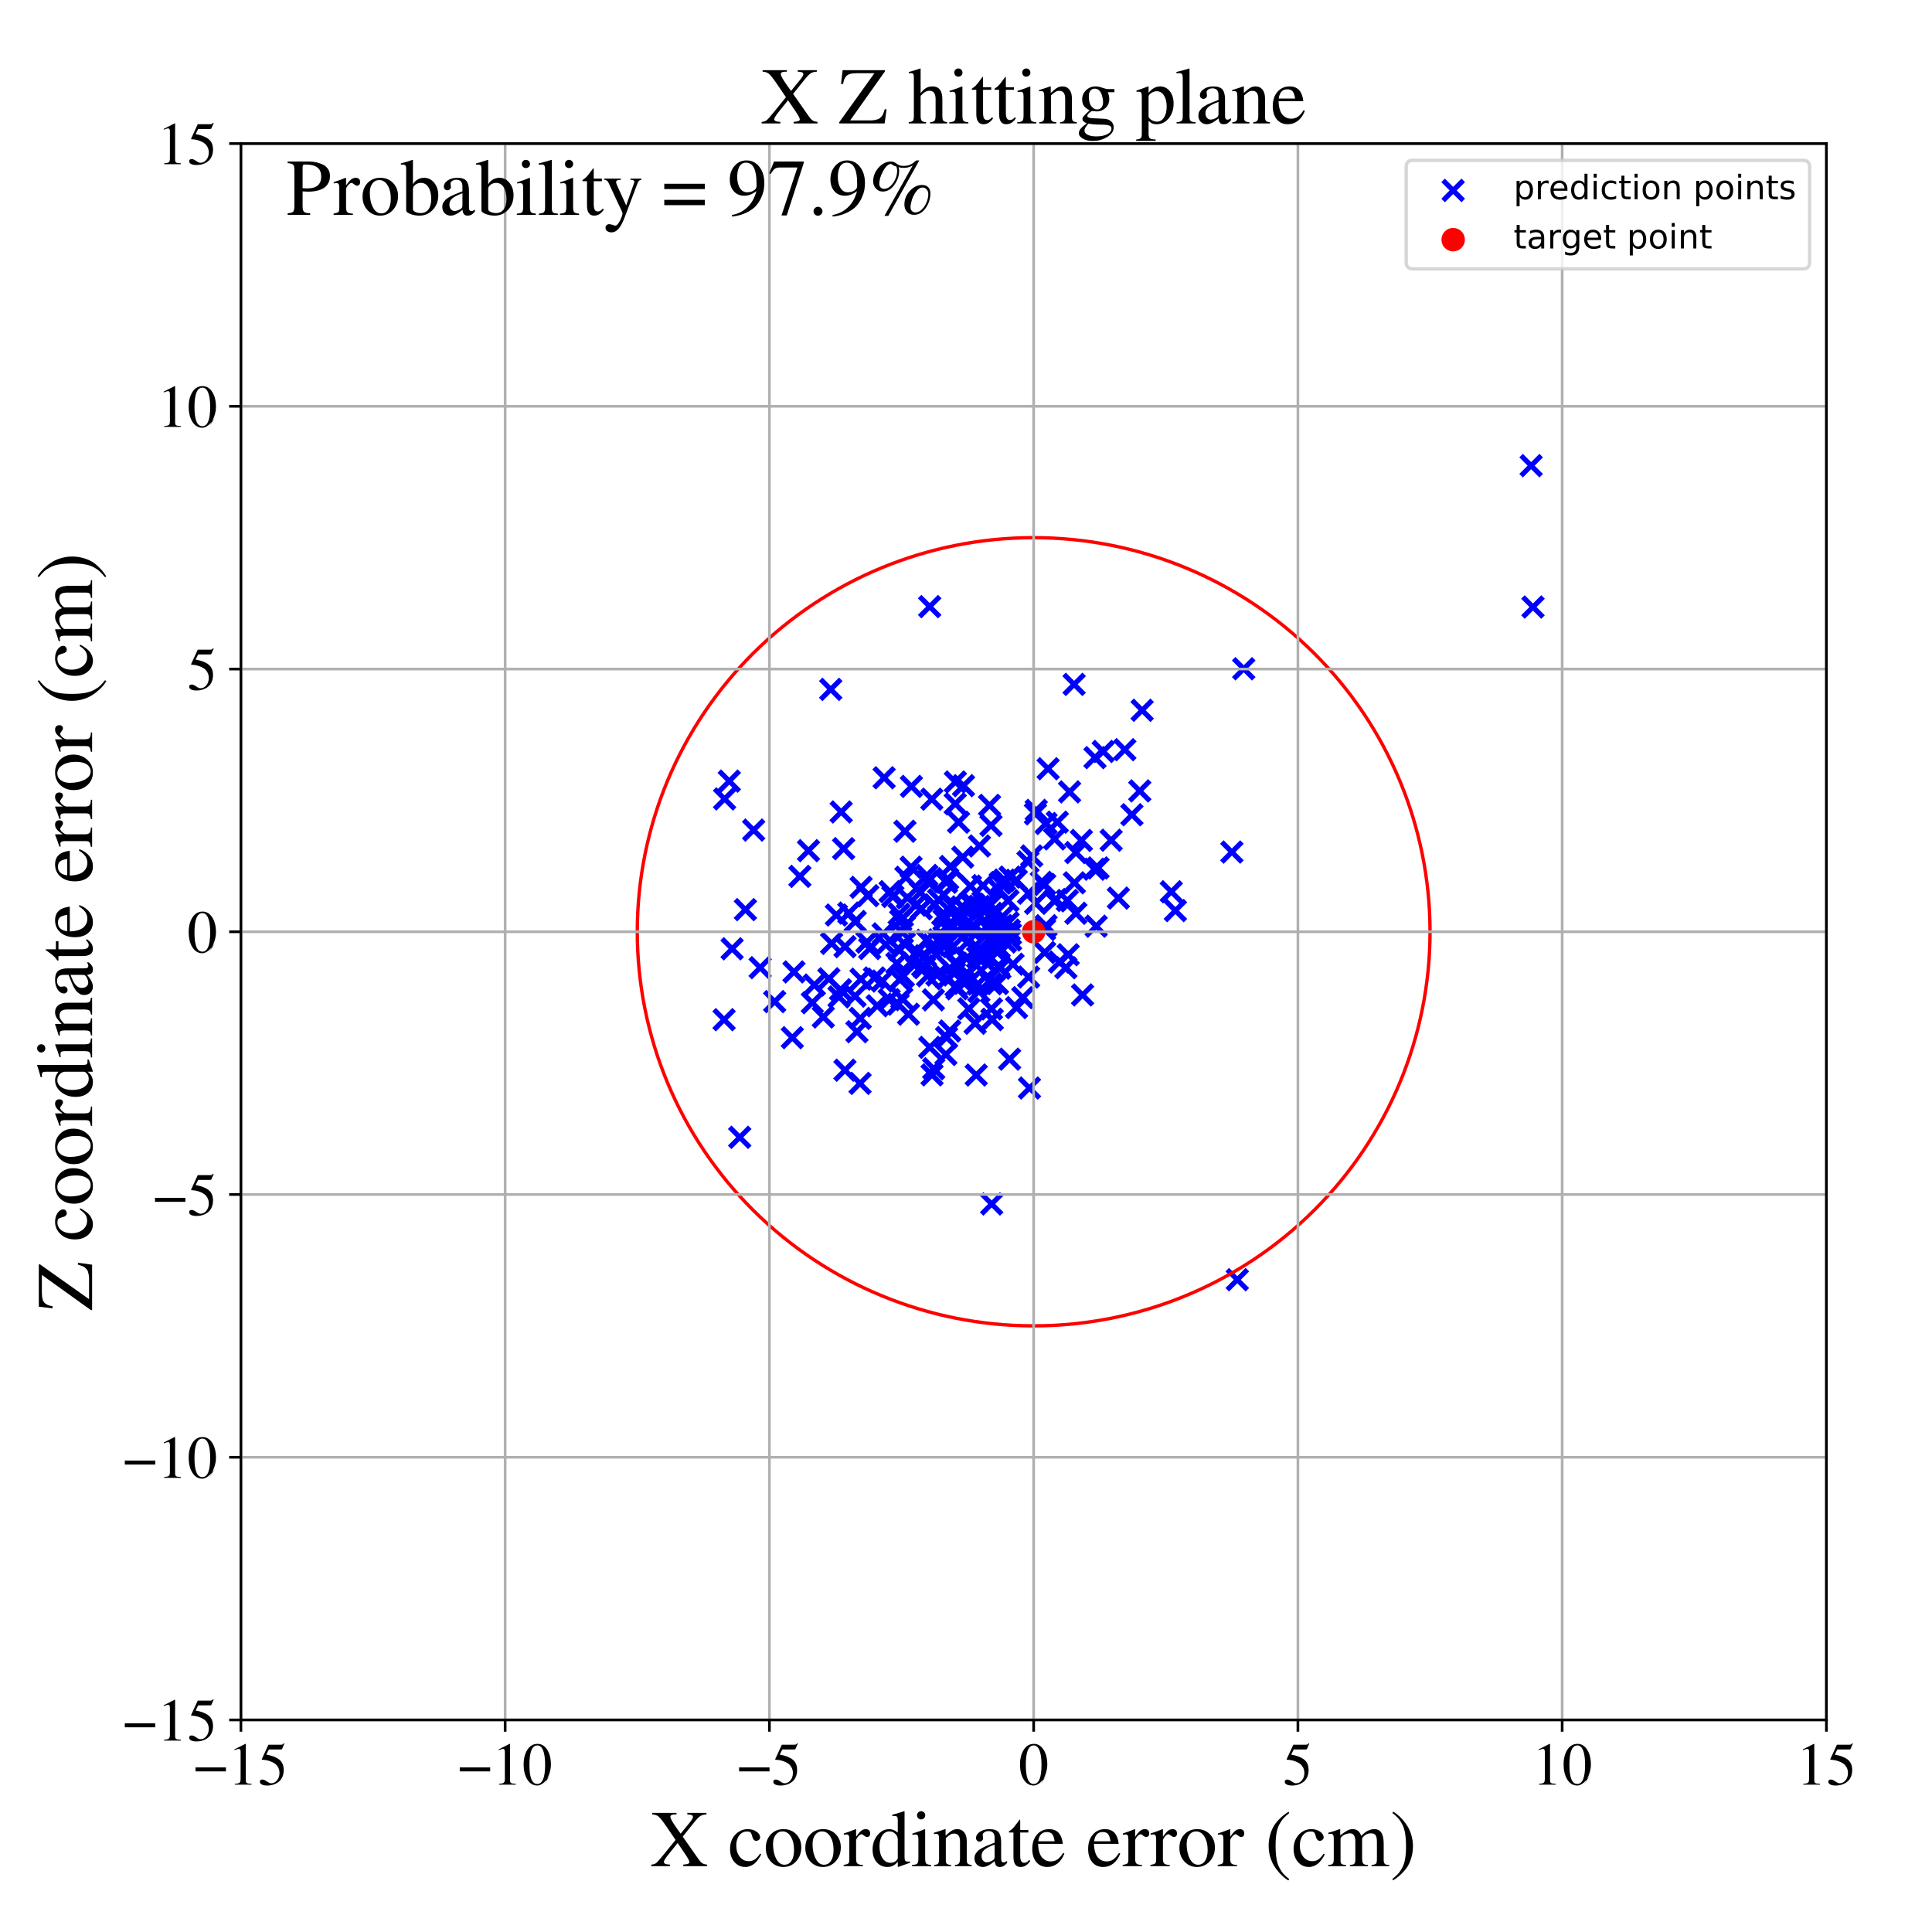 <?xml version="1.0" encoding="utf-8" standalone="no"?>
<!DOCTYPE svg PUBLIC "-//W3C//DTD SVG 1.1//EN"
  "http://www.w3.org/Graphics/SVG/1.1/DTD/svg11.dtd">
<!-- Created with matplotlib (https://matplotlib.org/) -->
<svg height="576pt" version="1.1" viewBox="0 0 576 576" width="576pt" xmlns="http://www.w3.org/2000/svg" xmlns:xlink="http://www.w3.org/1999/xlink">
 <defs>
  <style type="text/css">
*{stroke-linecap:butt;stroke-linejoin:round;}
  </style>
 </defs>
 <g id="figure_1">
  <g id="patch_1">
   <path d="M 0 576 
L 576 576 
L 576 0 
L 0 0 
z
" style="fill:#ffffff;"/>
  </g>
  <g id="axes_1">
   <g id="patch_2">
    <path d="M 71.822 512.784 
L 544.52 512.784 
L 544.52 42.802 
L 71.822 42.802 
z
" style="fill:#ffffff;"/>
   </g>
   <g id="PathCollection_1">
    <defs>
     <path d="M -3 3 
L 3 -3 
M -3 -3 
L 3 3 
" id="mbc35a48791" style="stroke:#0000ff;stroke-width:1.5;"/>
    </defs>
    <g clip-path="url(#pbc03e5a8eb)">
     <use style="fill:#0000ff;stroke:#0000ff;stroke-width:1.5;" x="320.761" xlink:href="#mbc35a48791" y="272.282"/>
     <use style="fill:#0000ff;stroke:#0000ff;stroke-width:1.5;" x="279.888" xlink:href="#mbc35a48791" y="280.221"/>
     <use style="fill:#0000ff;stroke:#0000ff;stroke-width:1.5;" x="278.719" xlink:href="#mbc35a48791" y="269.758"/>
     <use style="fill:#0000ff;stroke:#0000ff;stroke-width:1.5;" x="274.411" xlink:href="#mbc35a48791" y="266.052"/>
     <use style="fill:#0000ff;stroke:#0000ff;stroke-width:1.5;" x="267.761" xlink:href="#mbc35a48791" y="299.389"/>
     <use style="fill:#0000ff;stroke:#0000ff;stroke-width:1.5;" x="311.465" xlink:href="#mbc35a48791" y="263.69"/>
     <use style="fill:#0000ff;stroke:#0000ff;stroke-width:1.5;" x="285.284" xlink:href="#mbc35a48791" y="287.195"/>
     <use style="fill:#0000ff;stroke:#0000ff;stroke-width:1.5;" x="297.889" xlink:href="#mbc35a48791" y="282.423"/>
     <use style="fill:#0000ff;stroke:#0000ff;stroke-width:1.5;" x="295.627" xlink:href="#mbc35a48791" y="272.286"/>
     <use style="fill:#0000ff;stroke:#0000ff;stroke-width:1.5;" x="289.127" xlink:href="#mbc35a48791" y="269.356"/>
     <use style="fill:#0000ff;stroke:#0000ff;stroke-width:1.5;" x="295.451" xlink:href="#mbc35a48791" y="246.09"/>
     <use style="fill:#0000ff;stroke:#0000ff;stroke-width:1.5;" x="220.539" xlink:href="#mbc35a48791" y="339.071"/>
     <use style="fill:#0000ff;stroke:#0000ff;stroke-width:1.5;" x="267.402" xlink:href="#mbc35a48791" y="287.212"/>
     <use style="fill:#0000ff;stroke:#0000ff;stroke-width:1.5;" x="304.936" xlink:href="#mbc35a48791" y="297.44"/>
     <use style="fill:#0000ff;stroke:#0000ff;stroke-width:1.5;" x="300.518" xlink:href="#mbc35a48791" y="268.518"/>
     <use style="fill:#0000ff;stroke:#0000ff;stroke-width:1.5;" x="224.695" xlink:href="#mbc35a48791" y="247.477"/>
     <use style="fill:#0000ff;stroke:#0000ff;stroke-width:1.5;" x="218.267" xlink:href="#mbc35a48791" y="282.871"/>
     <use style="fill:#0000ff;stroke:#0000ff;stroke-width:1.5;" x="299.456" xlink:href="#mbc35a48791" y="262.376"/>
     <use style="fill:#0000ff;stroke:#0000ff;stroke-width:1.5;" x="277.803" xlink:href="#mbc35a48791" y="238.266"/>
     <use style="fill:#0000ff;stroke:#0000ff;stroke-width:1.5;" x="295.017" xlink:href="#mbc35a48791" y="240.103"/>
     <use style="fill:#0000ff;stroke:#0000ff;stroke-width:1.5;" x="285.315" xlink:href="#mbc35a48791" y="294.792"/>
     <use style="fill:#0000ff;stroke:#0000ff;stroke-width:1.5;" x="367.27" xlink:href="#mbc35a48791" y="254.027"/>
     <use style="fill:#0000ff;stroke:#0000ff;stroke-width:1.5;" x="284.576" xlink:href="#mbc35a48791" y="290.13"/>
     <use style="fill:#0000ff;stroke:#0000ff;stroke-width:1.5;" x="311.875" xlink:href="#mbc35a48791" y="275.983"/>
     <use style="fill:#0000ff;stroke:#0000ff;stroke-width:1.5;" x="320.315" xlink:href="#mbc35a48791" y="263.197"/>
     <use style="fill:#0000ff;stroke:#0000ff;stroke-width:1.5;" x="270.069" xlink:href="#mbc35a48791" y="261.549"/>
     <use style="fill:#0000ff;stroke:#0000ff;stroke-width:1.5;" x="314.816" xlink:href="#mbc35a48791" y="268.163"/>
     <use style="fill:#0000ff;stroke:#0000ff;stroke-width:1.5;" x="969.684" xlink:href="#mbc35a48791" y="319.098"/>
     <use style="fill:#0000ff;stroke:#0000ff;stroke-width:1.5;" x="270.51" xlink:href="#mbc35a48791" y="267.664"/>
     <use style="fill:#0000ff;stroke:#0000ff;stroke-width:1.5;" x="298.913" xlink:href="#mbc35a48791" y="273.266"/>
     <use style="fill:#0000ff;stroke:#0000ff;stroke-width:1.5;" x="282.526" xlink:href="#mbc35a48791" y="262.019"/>
     <use style="fill:#0000ff;stroke:#0000ff;stroke-width:1.5;" x="311.433" xlink:href="#mbc35a48791" y="277.098"/>
     <use style="fill:#0000ff;stroke:#0000ff;stroke-width:1.5;" x="333.428" xlink:href="#mbc35a48791" y="267.756"/>
     <use style="fill:#0000ff;stroke:#0000ff;stroke-width:1.5;" x="265.363" xlink:href="#mbc35a48791" y="265.832"/>
     <use style="fill:#0000ff;stroke:#0000ff;stroke-width:1.5;" x="282.328" xlink:href="#mbc35a48791" y="291.785"/>
     <use style="fill:#0000ff;stroke:#0000ff;stroke-width:1.5;" x="277.174" xlink:href="#mbc35a48791" y="180.861"/>
     <use style="fill:#0000ff;stroke:#0000ff;stroke-width:1.5;" x="307.595" xlink:href="#mbc35a48791" y="255.19"/>
     <use style="fill:#0000ff;stroke:#0000ff;stroke-width:1.5;" x="311.864" xlink:href="#mbc35a48791" y="245.515"/>
     <use style="fill:#0000ff;stroke:#0000ff;stroke-width:1.5;" x="230.957" xlink:href="#mbc35a48791" y="298.618"/>
     <use style="fill:#0000ff;stroke:#0000ff;stroke-width:1.5;" x="287.028" xlink:href="#mbc35a48791" y="255.555"/>
     <use style="fill:#0000ff;stroke:#0000ff;stroke-width:1.5;" x="288.581" xlink:href="#mbc35a48791" y="290.441"/>
     <use style="fill:#0000ff;stroke:#0000ff;stroke-width:1.5;" x="292.014" xlink:href="#mbc35a48791" y="252.213"/>
     <use style="fill:#0000ff;stroke:#0000ff;stroke-width:1.5;" x="306.65" xlink:href="#mbc35a48791" y="266.296"/>
     <use style="fill:#0000ff;stroke:#0000ff;stroke-width:1.5;" x="303.001" xlink:href="#mbc35a48791" y="262.441"/>
     <use style="fill:#0000ff;stroke:#0000ff;stroke-width:1.5;" x="268.07" xlink:href="#mbc35a48791" y="272.546"/>
     <use style="fill:#0000ff;stroke:#0000ff;stroke-width:1.5;" x="296.838" xlink:href="#mbc35a48791" y="276.991"/>
     <use style="fill:#0000ff;stroke:#0000ff;stroke-width:1.5;" x="287.186" xlink:href="#mbc35a48791" y="276.553"/>
     <use style="fill:#0000ff;stroke:#0000ff;stroke-width:1.5;" x="294.373" xlink:href="#mbc35a48791" y="276.718"/>
     <use style="fill:#0000ff;stroke:#0000ff;stroke-width:1.5;" x="247.118" xlink:href="#mbc35a48791" y="291.808"/>
     <use style="fill:#0000ff;stroke:#0000ff;stroke-width:1.5;" x="277.876" xlink:href="#mbc35a48791" y="320.462"/>
     <use style="fill:#0000ff;stroke:#0000ff;stroke-width:1.5;" x="340.514" xlink:href="#mbc35a48791" y="211.762"/>
     <use style="fill:#0000ff;stroke:#0000ff;stroke-width:1.5;" x="283.173" xlink:href="#mbc35a48791" y="307.37"/>
     <use style="fill:#0000ff;stroke:#0000ff;stroke-width:1.5;" x="275.591" xlink:href="#mbc35a48791" y="288.492"/>
     <use style="fill:#0000ff;stroke:#0000ff;stroke-width:1.5;" x="269.607" xlink:href="#mbc35a48791" y="276.235"/>
     <use style="fill:#0000ff;stroke:#0000ff;stroke-width:1.5;" x="295.06" xlink:href="#mbc35a48791" y="269.549"/>
     <use style="fill:#0000ff;stroke:#0000ff;stroke-width:1.5;" x="308.936" xlink:href="#mbc35a48791" y="241.6"/>
     <use style="fill:#0000ff;stroke:#0000ff;stroke-width:1.5;" x="254.92" xlink:href="#mbc35a48791" y="296.984"/>
     <use style="fill:#0000ff;stroke:#0000ff;stroke-width:1.5;" x="320.232" xlink:href="#mbc35a48791" y="204.038"/>
     <use style="fill:#0000ff;stroke:#0000ff;stroke-width:1.5;" x="326.299" xlink:href="#mbc35a48791" y="259.143"/>
     <use style="fill:#0000ff;stroke:#0000ff;stroke-width:1.5;" x="308.764" xlink:href="#mbc35a48791" y="269.318"/>
     <use style="fill:#0000ff;stroke:#0000ff;stroke-width:1.5;" x="847.604" xlink:href="#mbc35a48791" y="481.766"/>
     <use style="fill:#0000ff;stroke:#0000ff;stroke-width:1.5;" x="273.347" xlink:href="#mbc35a48791" y="283.802"/>
     <use style="fill:#0000ff;stroke:#0000ff;stroke-width:1.5;" x="298.204" xlink:href="#mbc35a48791" y="263.281"/>
     <use style="fill:#0000ff;stroke:#0000ff;stroke-width:1.5;" x="271.674" xlink:href="#mbc35a48791" y="286.787"/>
     <use style="fill:#0000ff;stroke:#0000ff;stroke-width:1.5;" x="300.563" xlink:href="#mbc35a48791" y="275.12"/>
     <use style="fill:#0000ff;stroke:#0000ff;stroke-width:1.5;" x="251.931" xlink:href="#mbc35a48791" y="282.238"/>
     <use style="fill:#0000ff;stroke:#0000ff;stroke-width:1.5;" x="295.543" xlink:href="#mbc35a48791" y="293.302"/>
     <use style="fill:#0000ff;stroke:#0000ff;stroke-width:1.5;" x="457.038" xlink:href="#mbc35a48791" y="180.974"/>
     <use style="fill:#0000ff;stroke:#0000ff;stroke-width:1.5;" x="349.201" xlink:href="#mbc35a48791" y="265.865"/>
     <use style="fill:#0000ff;stroke:#0000ff;stroke-width:1.5;" x="247.932" xlink:href="#mbc35a48791" y="281.252"/>
     <use style="fill:#0000ff;stroke:#0000ff;stroke-width:1.5;" x="222.236" xlink:href="#mbc35a48791" y="271.195"/>
     <use style="fill:#0000ff;stroke:#0000ff;stroke-width:1.5;" x="236.705" xlink:href="#mbc35a48791" y="289.762"/>
     <use style="fill:#0000ff;stroke:#0000ff;stroke-width:1.5;" x="281.366" xlink:href="#mbc35a48791" y="266.794"/>
     <use style="fill:#0000ff;stroke:#0000ff;stroke-width:1.5;" x="241.037" xlink:href="#mbc35a48791" y="253.61"/>
     <use style="fill:#0000ff;stroke:#0000ff;stroke-width:1.5;" x="265.091" xlink:href="#mbc35a48791" y="298.038"/>
     <use style="fill:#0000ff;stroke:#0000ff;stroke-width:1.5;" x="278.274" xlink:href="#mbc35a48791" y="298.086"/>
     <use style="fill:#0000ff;stroke:#0000ff;stroke-width:1.5;" x="299.732" xlink:href="#mbc35a48791" y="280.855"/>
     <use style="fill:#0000ff;stroke:#0000ff;stroke-width:1.5;" x="254.985" xlink:href="#mbc35a48791" y="274.729"/>
     <use style="fill:#0000ff;stroke:#0000ff;stroke-width:1.5;" x="291.547" xlink:href="#mbc35a48791" y="293.398"/>
     <use style="fill:#0000ff;stroke:#0000ff;stroke-width:1.5;" x="289.632" xlink:href="#mbc35a48791" y="277.461"/>
     <use style="fill:#0000ff;stroke:#0000ff;stroke-width:1.5;" x="297.948" xlink:href="#mbc35a48791" y="276.391"/>
     <use style="fill:#0000ff;stroke:#0000ff;stroke-width:1.5;" x="295.237" xlink:href="#mbc35a48791" y="269.871"/>
     <use style="fill:#0000ff;stroke:#0000ff;stroke-width:1.5;" x="217.43" xlink:href="#mbc35a48791" y="232.878"/>
     <use style="fill:#0000ff;stroke:#0000ff;stroke-width:1.5;" x="287.575" xlink:href="#mbc35a48791" y="270.912"/>
     <use style="fill:#0000ff;stroke:#0000ff;stroke-width:1.5;" x="256.472" xlink:href="#mbc35a48791" y="303.604"/>
     <use style="fill:#0000ff;stroke:#0000ff;stroke-width:1.5;" x="301.302" xlink:href="#mbc35a48791" y="280.23"/>
     <use style="fill:#0000ff;stroke:#0000ff;stroke-width:1.5;" x="286.789" xlink:href="#mbc35a48791" y="270.389"/>
     <use style="fill:#0000ff;stroke:#0000ff;stroke-width:1.5;" x="320.769" xlink:href="#mbc35a48791" y="254.178"/>
     <use style="fill:#0000ff;stroke:#0000ff;stroke-width:1.5;" x="276.533" xlink:href="#mbc35a48791" y="290.916"/>
     <use style="fill:#0000ff;stroke:#0000ff;stroke-width:1.5;" x="269.794" xlink:href="#mbc35a48791" y="247.822"/>
     <use style="fill:#0000ff;stroke:#0000ff;stroke-width:1.5;" x="268.175" xlink:href="#mbc35a48791" y="283.267"/>
     <use style="fill:#0000ff;stroke:#0000ff;stroke-width:1.5;" x="291.834" xlink:href="#mbc35a48791" y="295.596"/>
     <use style="fill:#0000ff;stroke:#0000ff;stroke-width:1.5;" x="281.068" xlink:href="#mbc35a48791" y="272.618"/>
     <use style="fill:#0000ff;stroke:#0000ff;stroke-width:1.5;" x="290.504" xlink:href="#mbc35a48791" y="269.861"/>
     <use style="fill:#0000ff;stroke:#0000ff;stroke-width:1.5;" x="250.131" xlink:href="#mbc35a48791" y="297.205"/>
     <use style="fill:#0000ff;stroke:#0000ff;stroke-width:1.5;" x="285.535" xlink:href="#mbc35a48791" y="277.428"/>
     <use style="fill:#0000ff;stroke:#0000ff;stroke-width:1.5;" x="350.43" xlink:href="#mbc35a48791" y="271.481"/>
     <use style="fill:#0000ff;stroke:#0000ff;stroke-width:1.5;" x="291.929" xlink:href="#mbc35a48791" y="282.983"/>
     <use style="fill:#0000ff;stroke:#0000ff;stroke-width:1.5;" x="300.905" xlink:href="#mbc35a48791" y="277.284"/>
     <use style="fill:#0000ff;stroke:#0000ff;stroke-width:1.5;" x="289.315" xlink:href="#mbc35a48791" y="264.183"/>
     <use style="fill:#0000ff;stroke:#0000ff;stroke-width:1.5;" x="216.025" xlink:href="#mbc35a48791" y="238.188"/>
     <use style="fill:#0000ff;stroke:#0000ff;stroke-width:1.5;" x="250.591" xlink:href="#mbc35a48791" y="295.08"/>
     <use style="fill:#0000ff;stroke:#0000ff;stroke-width:1.5;" x="275.893" xlink:href="#mbc35a48791" y="284.938"/>
     <use style="fill:#0000ff;stroke:#0000ff;stroke-width:1.5;" x="306.474" xlink:href="#mbc35a48791" y="256.949"/>
     <use style="fill:#0000ff;stroke:#0000ff;stroke-width:1.5;" x="315.866" xlink:href="#mbc35a48791" y="286.809"/>
     <use style="fill:#0000ff;stroke:#0000ff;stroke-width:1.5;" x="322.401" xlink:href="#mbc35a48791" y="250.564"/>
     <use style="fill:#0000ff;stroke:#0000ff;stroke-width:1.5;" x="292.541" xlink:href="#mbc35a48791" y="289.28"/>
     <use style="fill:#0000ff;stroke:#0000ff;stroke-width:1.5;" x="270.862" xlink:href="#mbc35a48791" y="302.37"/>
     <use style="fill:#0000ff;stroke:#0000ff;stroke-width:1.5;" x="245.453" xlink:href="#mbc35a48791" y="303.201"/>
     <use style="fill:#0000ff;stroke:#0000ff;stroke-width:1.5;" x="317.779" xlink:href="#mbc35a48791" y="288.516"/>
     <use style="fill:#0000ff;stroke:#0000ff;stroke-width:1.5;" x="284.788" xlink:href="#mbc35a48791" y="239.658"/>
     <use style="fill:#0000ff;stroke:#0000ff;stroke-width:1.5;" x="293.059" xlink:href="#mbc35a48791" y="264.016"/>
     <use style="fill:#0000ff;stroke:#0000ff;stroke-width:1.5;" x="339.81" xlink:href="#mbc35a48791" y="235.803"/>
     <use style="fill:#0000ff;stroke:#0000ff;stroke-width:1.5;" x="327.369" xlink:href="#mbc35a48791" y="258.765"/>
     <use style="fill:#0000ff;stroke:#0000ff;stroke-width:1.5;" x="250.786" xlink:href="#mbc35a48791" y="242.076"/>
     <use style="fill:#0000ff;stroke:#0000ff;stroke-width:1.5;" x="282.002" xlink:href="#mbc35a48791" y="314.383"/>
     <use style="fill:#0000ff;stroke:#0000ff;stroke-width:1.5;" x="301.245" xlink:href="#mbc35a48791" y="278.467"/>
     <use style="fill:#0000ff;stroke:#0000ff;stroke-width:1.5;" x="251.519" xlink:href="#mbc35a48791" y="253.017"/>
     <use style="fill:#0000ff;stroke:#0000ff;stroke-width:1.5;" x="314.414" xlink:href="#mbc35a48791" y="250.118"/>
     <use style="fill:#0000ff;stroke:#0000ff;stroke-width:1.5;" x="283.386" xlink:href="#mbc35a48791" y="258.326"/>
     <use style="fill:#0000ff;stroke:#0000ff;stroke-width:1.5;" x="303.071" xlink:href="#mbc35a48791" y="300.395"/>
     <use style="fill:#0000ff;stroke:#0000ff;stroke-width:1.5;" x="308.706" xlink:href="#mbc35a48791" y="242.646"/>
     <use style="fill:#0000ff;stroke:#0000ff;stroke-width:1.5;" x="295.582" xlink:href="#mbc35a48791" y="300.785"/>
     <use style="fill:#0000ff;stroke:#0000ff;stroke-width:1.5;" x="295.794" xlink:href="#mbc35a48791" y="303.893"/>
     <use style="fill:#0000ff;stroke:#0000ff;stroke-width:1.5;" x="264.101" xlink:href="#mbc35a48791" y="281.642"/>
     <use style="fill:#0000ff;stroke:#0000ff;stroke-width:1.5;" x="302.013" xlink:href="#mbc35a48791" y="287.463"/>
     <use style="fill:#0000ff;stroke:#0000ff;stroke-width:1.5;" x="251.914" xlink:href="#mbc35a48791" y="319.064"/>
     <use style="fill:#0000ff;stroke:#0000ff;stroke-width:1.5;" x="285.676" xlink:href="#mbc35a48791" y="274.241"/>
     <use style="fill:#0000ff;stroke:#0000ff;stroke-width:1.5;" x="370.8" xlink:href="#mbc35a48791" y="199.386"/>
     <use style="fill:#0000ff;stroke:#0000ff;stroke-width:1.5;" x="306.916" xlink:href="#mbc35a48791" y="324.377"/>
     <use style="fill:#0000ff;stroke:#0000ff;stroke-width:1.5;" x="298.682" xlink:href="#mbc35a48791" y="275.934"/>
     <use style="fill:#0000ff;stroke:#0000ff;stroke-width:1.5;" x="263.025" xlink:href="#mbc35a48791" y="292.484"/>
     <use style="fill:#0000ff;stroke:#0000ff;stroke-width:1.5;" x="282.221" xlink:href="#mbc35a48791" y="281.115"/>
     <use style="fill:#0000ff;stroke:#0000ff;stroke-width:1.5;" x="295.651" xlink:href="#mbc35a48791" y="358.948"/>
     <use style="fill:#0000ff;stroke:#0000ff;stroke-width:1.5;" x="301.123" xlink:href="#mbc35a48791" y="261.486"/>
     <use style="fill:#0000ff;stroke:#0000ff;stroke-width:1.5;" x="261.523" xlink:href="#mbc35a48791" y="299.855"/>
     <use style="fill:#0000ff;stroke:#0000ff;stroke-width:1.5;" x="328.911" xlink:href="#mbc35a48791" y="224.035"/>
     <use style="fill:#0000ff;stroke:#0000ff;stroke-width:1.5;" x="281.448" xlink:href="#mbc35a48791" y="274.285"/>
     <use style="fill:#0000ff;stroke:#0000ff;stroke-width:1.5;" x="298.094" xlink:href="#mbc35a48791" y="288.65"/>
     <use style="fill:#0000ff;stroke:#0000ff;stroke-width:1.5;" x="318.876" xlink:href="#mbc35a48791" y="236.087"/>
     <use style="fill:#0000ff;stroke:#0000ff;stroke-width:1.5;" x="288.828" xlink:href="#mbc35a48791" y="300.754"/>
     <use style="fill:#0000ff;stroke:#0000ff;stroke-width:1.5;" x="294.423" xlink:href="#mbc35a48791" y="276.046"/>
     <use style="fill:#0000ff;stroke:#0000ff;stroke-width:1.5;" x="335.346" xlink:href="#mbc35a48791" y="223.509"/>
     <use style="fill:#0000ff;stroke:#0000ff;stroke-width:1.5;" x="276.578" xlink:href="#mbc35a48791" y="262.838"/>
     <use style="fill:#0000ff;stroke:#0000ff;stroke-width:1.5;" x="255.481" xlink:href="#mbc35a48791" y="307.596"/>
     <use style="fill:#0000ff;stroke:#0000ff;stroke-width:1.5;" x="315.223" xlink:href="#mbc35a48791" y="245.112"/>
     <use style="fill:#0000ff;stroke:#0000ff;stroke-width:1.5;" x="263.311" xlink:href="#mbc35a48791" y="278.42"/>
     <use style="fill:#0000ff;stroke:#0000ff;stroke-width:1.5;" x="258.728" xlink:href="#mbc35a48791" y="267.038"/>
     <use style="fill:#0000ff;stroke:#0000ff;stroke-width:1.5;" x="298.453" xlink:href="#mbc35a48791" y="263.142"/>
     <use style="fill:#0000ff;stroke:#0000ff;stroke-width:1.5;" x="283.682" xlink:href="#mbc35a48791" y="269.883"/>
     <use style="fill:#0000ff;stroke:#0000ff;stroke-width:1.5;" x="291.21" xlink:href="#mbc35a48791" y="283.844"/>
     <use style="fill:#0000ff;stroke:#0000ff;stroke-width:1.5;" x="311.457" xlink:href="#mbc35a48791" y="283.964"/>
     <use style="fill:#0000ff;stroke:#0000ff;stroke-width:1.5;" x="287.001" xlink:href="#mbc35a48791" y="291.382"/>
     <use style="fill:#0000ff;stroke:#0000ff;stroke-width:1.5;" x="337.464" xlink:href="#mbc35a48791" y="242.907"/>
     <use style="fill:#0000ff;stroke:#0000ff;stroke-width:1.5;" x="331.275" xlink:href="#mbc35a48791" y="250.498"/>
     <use style="fill:#0000ff;stroke:#0000ff;stroke-width:1.5;" x="263.593" xlink:href="#mbc35a48791" y="231.883"/>
     <use style="fill:#0000ff;stroke:#0000ff;stroke-width:1.5;" x="297.904" xlink:href="#mbc35a48791" y="265.36"/>
     <use style="fill:#0000ff;stroke:#0000ff;stroke-width:1.5;" x="278.374" xlink:href="#mbc35a48791" y="318.626"/>
     <use style="fill:#0000ff;stroke:#0000ff;stroke-width:1.5;" x="291.046" xlink:href="#mbc35a48791" y="320.498"/>
     <use style="fill:#0000ff;stroke:#0000ff;stroke-width:1.5;" x="256.721" xlink:href="#mbc35a48791" y="264.534"/>
     <use style="fill:#0000ff;stroke:#0000ff;stroke-width:1.5;" x="288.291" xlink:href="#mbc35a48791" y="285.579"/>
     <use style="fill:#0000ff;stroke:#0000ff;stroke-width:1.5;" x="268.531" xlink:href="#mbc35a48791" y="274.441"/>
     <use style="fill:#0000ff;stroke:#0000ff;stroke-width:1.5;" x="326.806" xlink:href="#mbc35a48791" y="276.128"/>
     <use style="fill:#0000ff;stroke:#0000ff;stroke-width:1.5;" x="284.636" xlink:href="#mbc35a48791" y="287.188"/>
     <use style="fill:#0000ff;stroke:#0000ff;stroke-width:1.5;" x="256.691" xlink:href="#mbc35a48791" y="291.921"/>
     <use style="fill:#0000ff;stroke:#0000ff;stroke-width:1.5;" x="301" xlink:href="#mbc35a48791" y="315.773"/>
     <use style="fill:#0000ff;stroke:#0000ff;stroke-width:1.5;" x="242.183" xlink:href="#mbc35a48791" y="298.958"/>
     <use style="fill:#0000ff;stroke:#0000ff;stroke-width:1.5;" x="259.289" xlink:href="#mbc35a48791" y="282.799"/>
     <use style="fill:#0000ff;stroke:#0000ff;stroke-width:1.5;" x="282.16" xlink:href="#mbc35a48791" y="263.041"/>
     <use style="fill:#0000ff;stroke:#0000ff;stroke-width:1.5;" x="279.829" xlink:href="#mbc35a48791" y="268.256"/>
     <use style="fill:#0000ff;stroke:#0000ff;stroke-width:1.5;" x="284.831" xlink:href="#mbc35a48791" y="233.135"/>
     <use style="fill:#0000ff;stroke:#0000ff;stroke-width:1.5;" x="276.323" xlink:href="#mbc35a48791" y="260.986"/>
     <use style="fill:#0000ff;stroke:#0000ff;stroke-width:1.5;" x="306.668" xlink:href="#mbc35a48791" y="291.29"/>
     <use style="fill:#0000ff;stroke:#0000ff;stroke-width:1.5;" x="295.763" xlink:href="#mbc35a48791" y="303.965"/>
     <use style="fill:#0000ff;stroke:#0000ff;stroke-width:1.5;" x="282.04" xlink:href="#mbc35a48791" y="276.482"/>
     <use style="fill:#0000ff;stroke:#0000ff;stroke-width:1.5;" x="215.882" xlink:href="#mbc35a48791" y="304.007"/>
     <use style="fill:#0000ff;stroke:#0000ff;stroke-width:1.5;" x="247.675" xlink:href="#mbc35a48791" y="205.529"/>
     <use style="fill:#0000ff;stroke:#0000ff;stroke-width:1.5;" x="296.857" xlink:href="#mbc35a48791" y="278.948"/>
     <use style="fill:#0000ff;stroke:#0000ff;stroke-width:1.5;" x="281.521" xlink:href="#mbc35a48791" y="281.534"/>
     <use style="fill:#0000ff;stroke:#0000ff;stroke-width:1.5;" x="226.627" xlink:href="#mbc35a48791" y="288.5"/>
     <use style="fill:#0000ff;stroke:#0000ff;stroke-width:1.5;" x="268.252" xlink:href="#mbc35a48791" y="292.027"/>
     <use style="fill:#0000ff;stroke:#0000ff;stroke-width:1.5;" x="297.73" xlink:href="#mbc35a48791" y="287.914"/>
     <use style="fill:#0000ff;stroke:#0000ff;stroke-width:1.5;" x="312.479" xlink:href="#mbc35a48791" y="229.189"/>
     <use style="fill:#0000ff;stroke:#0000ff;stroke-width:1.5;" x="297.392" xlink:href="#mbc35a48791" y="293.227"/>
     <use style="fill:#0000ff;stroke:#0000ff;stroke-width:1.5;" x="274.662" xlink:href="#mbc35a48791" y="270.936"/>
     <use style="fill:#0000ff;stroke:#0000ff;stroke-width:1.5;" x="242.788" xlink:href="#mbc35a48791" y="293.67"/>
     <use style="fill:#0000ff;stroke:#0000ff;stroke-width:1.5;" x="253.074" xlink:href="#mbc35a48791" y="272.209"/>
     <use style="fill:#0000ff;stroke:#0000ff;stroke-width:1.5;" x="285.996" xlink:href="#mbc35a48791" y="277.98"/>
     <use style="fill:#0000ff;stroke:#0000ff;stroke-width:1.5;" x="310.455" xlink:href="#mbc35a48791" y="263.052"/>
     <use style="fill:#0000ff;stroke:#0000ff;stroke-width:1.5;" x="318.22" xlink:href="#mbc35a48791" y="268.463"/>
     <use style="fill:#0000ff;stroke:#0000ff;stroke-width:1.5;" x="266.186" xlink:href="#mbc35a48791" y="267.272"/>
     <use style="fill:#0000ff;stroke:#0000ff;stroke-width:1.5;" x="292.952" xlink:href="#mbc35a48791" y="270.939"/>
     <use style="fill:#0000ff;stroke:#0000ff;stroke-width:1.5;" x="260.696" xlink:href="#mbc35a48791" y="291.563"/>
     <use style="fill:#0000ff;stroke:#0000ff;stroke-width:1.5;" x="318.471" xlink:href="#mbc35a48791" y="284.642"/>
     <use style="fill:#0000ff;stroke:#0000ff;stroke-width:1.5;" x="287.26" xlink:href="#mbc35a48791" y="234.233"/>
     <use style="fill:#0000ff;stroke:#0000ff;stroke-width:1.5;" x="290.721" xlink:href="#mbc35a48791" y="305.077"/>
     <use style="fill:#0000ff;stroke:#0000ff;stroke-width:1.5;" x="271.63" xlink:href="#mbc35a48791" y="258.536"/>
     <use style="fill:#0000ff;stroke:#0000ff;stroke-width:1.5;" x="291.983" xlink:href="#mbc35a48791" y="270.214"/>
     <use style="fill:#0000ff;stroke:#0000ff;stroke-width:1.5;" x="271.728" xlink:href="#mbc35a48791" y="234.454"/>
     <use style="fill:#0000ff;stroke:#0000ff;stroke-width:1.5;" x="275.076" xlink:href="#mbc35a48791" y="287.967"/>
     <use style="fill:#0000ff;stroke:#0000ff;stroke-width:1.5;" x="279.335" xlink:href="#mbc35a48791" y="290.673"/>
     <use style="fill:#0000ff;stroke:#0000ff;stroke-width:1.5;" x="322.756" xlink:href="#mbc35a48791" y="296.625"/>
     <use style="fill:#0000ff;stroke:#0000ff;stroke-width:1.5;" x="292.984" xlink:href="#mbc35a48791" y="285.918"/>
     <use style="fill:#0000ff;stroke:#0000ff;stroke-width:1.5;" x="281.639" xlink:href="#mbc35a48791" y="279.388"/>
     <use style="fill:#0000ff;stroke:#0000ff;stroke-width:1.5;" x="276.248" xlink:href="#mbc35a48791" y="280.342"/>
     <use style="fill:#0000ff;stroke:#0000ff;stroke-width:1.5;" x="288.399" xlink:href="#mbc35a48791" y="280.948"/>
     <use style="fill:#0000ff;stroke:#0000ff;stroke-width:1.5;" x="268.855" xlink:href="#mbc35a48791" y="297.603"/>
     <use style="fill:#0000ff;stroke:#0000ff;stroke-width:1.5;" x="258.445" xlink:href="#mbc35a48791" y="280.892"/>
     <use style="fill:#0000ff;stroke:#0000ff;stroke-width:1.5;" x="279.742" xlink:href="#mbc35a48791" y="280.485"/>
     <use style="fill:#0000ff;stroke:#0000ff;stroke-width:1.5;" x="256.407" xlink:href="#mbc35a48791" y="322.993"/>
     <use style="fill:#0000ff;stroke:#0000ff;stroke-width:1.5;" x="277.184" xlink:href="#mbc35a48791" y="312.259"/>
     <use style="fill:#0000ff;stroke:#0000ff;stroke-width:1.5;" x="238.473" xlink:href="#mbc35a48791" y="261.286"/>
     <use style="fill:#0000ff;stroke:#0000ff;stroke-width:1.5;" x="293.816" xlink:href="#mbc35a48791" y="284.39"/>
     <use style="fill:#0000ff;stroke:#0000ff;stroke-width:1.5;" x="293.301" xlink:href="#mbc35a48791" y="285.031"/>
     <use style="fill:#0000ff;stroke:#0000ff;stroke-width:1.5;" x="368.886" xlink:href="#mbc35a48791" y="381.53"/>
     <use style="fill:#0000ff;stroke:#0000ff;stroke-width:1.5;" x="249.354" xlink:href="#mbc35a48791" y="272.799"/>
     <use style="fill:#0000ff;stroke:#0000ff;stroke-width:1.5;" x="279.059" xlink:href="#mbc35a48791" y="284.645"/>
     <use style="fill:#0000ff;stroke:#0000ff;stroke-width:1.5;" x="326.461" xlink:href="#mbc35a48791" y="225.88"/>
     <use style="fill:#0000ff;stroke:#0000ff;stroke-width:1.5;" x="291.456" xlink:href="#mbc35a48791" y="285.442"/>
     <use style="fill:#0000ff;stroke:#0000ff;stroke-width:1.5;" x="273.053" xlink:href="#mbc35a48791" y="269.859"/>
     <use style="fill:#0000ff;stroke:#0000ff;stroke-width:1.5;" x="284.125" xlink:href="#mbc35a48791" y="282.205"/>
     <use style="fill:#0000ff;stroke:#0000ff;stroke-width:1.5;" x="269.043" xlink:href="#mbc35a48791" y="278.025"/>
     <use style="fill:#0000ff;stroke:#0000ff;stroke-width:1.5;" x="290.024" xlink:href="#mbc35a48791" y="275.932"/>
     <use style="fill:#0000ff;stroke:#0000ff;stroke-width:1.5;" x="269.434" xlink:href="#mbc35a48791" y="281.184"/>
     <use style="fill:#0000ff;stroke:#0000ff;stroke-width:1.5;" x="282.209" xlink:href="#mbc35a48791" y="309.299"/>
     <use style="fill:#0000ff;stroke:#0000ff;stroke-width:1.5;" x="314.393" xlink:href="#mbc35a48791" y="268.584"/>
     <use style="fill:#0000ff;stroke:#0000ff;stroke-width:1.5;" x="297.324" xlink:href="#mbc35a48791" y="283.913"/>
     <use style="fill:#0000ff;stroke:#0000ff;stroke-width:1.5;" x="285.787" xlink:href="#mbc35a48791" y="245.129"/>
     <use style="fill:#0000ff;stroke:#0000ff;stroke-width:1.5;" x="236.218" xlink:href="#mbc35a48791" y="309.368"/>
     <use style="fill:#0000ff;stroke:#0000ff;stroke-width:1.5;" x="285.025" xlink:href="#mbc35a48791" y="293.974"/>
     <use style="fill:#0000ff;stroke:#0000ff;stroke-width:1.5;" x="285.998" xlink:href="#mbc35a48791" y="274.393"/>
     <use style="fill:#0000ff;stroke:#0000ff;stroke-width:1.5;" x="456.488" xlink:href="#mbc35a48791" y="138.833"/>
     <use style="fill:#0000ff;stroke:#0000ff;stroke-width:1.5;" x="297.325" xlink:href="#mbc35a48791" y="279.871"/>
     <use style="fill:#0000ff;stroke:#0000ff;stroke-width:1.5;" x="278.345" xlink:href="#mbc35a48791" y="281.683"/>
     <use style="fill:#0000ff;stroke:#0000ff;stroke-width:1.5;" x="293.747" xlink:href="#mbc35a48791" y="279.011"/>
     <use style="fill:#0000ff;stroke:#0000ff;stroke-width:1.5;" x="269.323" xlink:href="#mbc35a48791" y="291.016"/>
     <use style="fill:#0000ff;stroke:#0000ff;stroke-width:1.5;" x="287.496" xlink:href="#mbc35a48791" y="293.158"/>
    </g>
   </g>
   <g id="PathCollection_2">
    <defs>
     <path d="M 0 3 
C 0.796 3 1.559 2.684 2.121 2.121 
C 2.684 1.559 3 0.796 3 0 
C 3 -0.796 2.684 -1.559 2.121 -2.121 
C 1.559 -2.684 0.796 -3 0 -3 
C -0.796 -3 -1.559 -2.684 -2.121 -2.121 
C -2.684 -1.559 -3 -0.796 -3 0 
C -3 0.796 -2.684 1.559 -2.121 2.121 
C -1.559 2.684 -0.796 3 0 3 
z
" id="m0bf8b00bc1" style="stroke:#ff0000;"/>
    </defs>
    <g clip-path="url(#pbc03e5a8eb)">
     <use style="fill:#ff0000;stroke:#ff0000;" x="308.171" xlink:href="#m0bf8b00bc1" y="277.793"/>
    </g>
   </g>
   <g id="patch_3">
    <path clip-path="url(#pbc03e5a8eb)" d="M 308.171 395.288 
C 339.511 395.288 369.572 382.908 391.733 360.875 
C 413.894 338.841 426.346 308.953 426.346 277.793 
C 426.346 246.633 413.894 216.745 391.733 194.711 
C 369.572 172.677 339.511 160.297 308.171 160.297 
C 276.831 160.297 246.77 172.677 224.609 194.711 
C 202.448 216.745 189.997 246.633 189.997 277.793 
C 189.997 308.953 202.448 338.841 224.609 360.875 
C 246.77 382.908 276.831 395.288 308.171 395.288 
z
" style="fill:none;stroke:#ff0000;stroke-linejoin:miter;"/>
   </g>
   <g id="matplotlib.axis_1">
    <g id="xtick_1">
     <g id="line2d_1">
      <path clip-path="url(#pbc03e5a8eb)" d="M 71.822 512.784 
L 71.822 42.802 
" style="fill:none;stroke:#b0b0b0;stroke-linecap:square;stroke-width:0.8;"/>
     </g>
     <g id="line2d_2">
      <defs>
       <path d="M 0 0 
L 0 3.5 
" id="m40a7045021" style="stroke:#000000;stroke-width:0.8;"/>
      </defs>
      <g>
       <use style="stroke:#000000;stroke-width:0.8;" x="71.822" xlink:href="#m40a7045021" y="512.784"/>
      </g>
     </g>
     <g id="text_1">
      <!-- −15 -->
      <defs>
       <path d="M 3 22 
L 3 28.594 
L 53.406 28.594 
L 53.406 22 
z
" id="FreeSerif-8722"/>
       <path d="M 18.297 59.297 
Q 16.5 59.297 11.094 57.094 
L 11.094 58.5 
L 29.094 67.594 
L 29.906 67.406 
L 29.906 7.406 
Q 29.906 3.797 31.703 2.688 
Q 33.5 1.594 39.406 1.5 
L 39.406 0 
L 11.797 0 
L 11.797 1.5 
Q 17.406 1.703 19.344 3.141 
Q 21.297 4.594 21.297 9.297 
L 21.297 54.594 
Q 21.297 59.297 18.297 59.297 
z
" id="FreeSerif-49"/>
       <path d="M 35.703 19.406 
Q 35.703 24.703 33.344 28.797 
Q 31 32.906 27.641 35.156 
Q 24.297 37.406 20.141 38.844 
Q 16 40.297 12.953 40.75 
Q 9.906 41.203 7.594 41.203 
Q 6.406 41.203 6.406 42 
Q 6.406 42.297 6.5 42.5 
L 17.406 66.203 
L 38.297 66.203 
Q 39.906 66.203 40.844 66.703 
Q 41.797 67.203 42.906 68.797 
L 43.797 68.094 
L 40 59.203 
Q 39.594 58.297 37.703 58.297 
L 18.094 58.297 
L 13.906 49.797 
Q 28.5 47.203 35.594 41.344 
Q 42.703 35.5 42.703 24.203 
Q 42.703 18.297 40.844 13.688 
Q 39 9.094 36.141 6.297 
Q 33.297 3.5 29.547 1.703 
Q 25.797 -0.094 22.344 -0.75 
Q 18.906 -1.406 15.406 -1.406 
Q 9.797 -1.406 6.5 0.25 
Q 3.203 1.906 3.203 4.797 
Q 3.203 8.5 7.5 8.5 
Q 10.297 8.5 14.75 5.391 
Q 19.203 2.297 21.797 2.297 
Q 27.703 2.297 31.703 7.25 
Q 35.703 12.203 35.703 19.406 
z
" id="FreeSerif-53"/>
      </defs>
      <g transform="translate(57.746 532.077)scale(0.18 -0.18)">
       <use xlink:href="#FreeSerif-8722"/>
       <use x="56.4" xlink:href="#FreeSerif-49"/>
       <use x="106.4" xlink:href="#FreeSerif-53"/>
      </g>
     </g>
    </g>
    <g id="xtick_2">
     <g id="line2d_3">
      <path clip-path="url(#pbc03e5a8eb)" d="M 150.605 512.784 
L 150.605 42.802 
" style="fill:none;stroke:#b0b0b0;stroke-linecap:square;stroke-width:0.8;"/>
     </g>
     <g id="line2d_4">
      <g>
       <use style="stroke:#000000;stroke-width:0.8;" x="150.605" xlink:href="#m40a7045021" y="512.784"/>
      </g>
     </g>
     <g id="text_2">
      <!-- −10 -->
      <defs>
       <path d="M 47.594 17.797 
Q 35.203 -1.406 25 -1.406 
Q 14.797 -1.406 8.594 8.391 
Q 2.406 18.203 2.406 33.594 
Q 2.406 48.094 8.594 57.844 
Q 14.797 67.594 25.406 67.594 
Q 35.203 67.594 41.391 58 
Q 47.594 48.406 47.594 33 
Q 47.594 17.797 35.203 -1.406 
z
M 25.094 65 
Q 12 65 12 32.703 
Q 12 1.203 25 1.203 
Q 38 1.203 38 32.797 
Q 38 48.5 34.703 56.75 
Q 31.406 65 25.094 65 
z
" id="FreeSerif-48"/>
      </defs>
      <g transform="translate(136.529 532.077)scale(0.18 -0.18)">
       <use xlink:href="#FreeSerif-8722"/>
       <use x="56.4" xlink:href="#FreeSerif-49"/>
       <use x="106.4" xlink:href="#FreeSerif-48"/>
      </g>
     </g>
    </g>
    <g id="xtick_3">
     <g id="line2d_5">
      <path clip-path="url(#pbc03e5a8eb)" d="M 229.388 512.784 
L 229.388 42.802 
" style="fill:none;stroke:#b0b0b0;stroke-linecap:square;stroke-width:0.8;"/>
     </g>
     <g id="line2d_6">
      <g>
       <use style="stroke:#000000;stroke-width:0.8;" x="229.388" xlink:href="#m40a7045021" y="512.784"/>
      </g>
     </g>
     <g id="text_3">
      <!-- −5 -->
      <g transform="translate(219.812 532.077)scale(0.18 -0.18)">
       <use xlink:href="#FreeSerif-8722"/>
       <use x="56.4" xlink:href="#FreeSerif-53"/>
      </g>
     </g>
    </g>
    <g id="xtick_4">
     <g id="line2d_7">
      <path clip-path="url(#pbc03e5a8eb)" d="M 308.171 512.784 
L 308.171 42.802 
" style="fill:none;stroke:#b0b0b0;stroke-linecap:square;stroke-width:0.8;"/>
     </g>
     <g id="line2d_8">
      <g>
       <use style="stroke:#000000;stroke-width:0.8;" x="308.171" xlink:href="#m40a7045021" y="512.784"/>
      </g>
     </g>
     <g id="text_4">
      <!-- 0 -->
      <g transform="translate(303.671 532.077)scale(0.18 -0.18)">
       <use xlink:href="#FreeSerif-48"/>
      </g>
     </g>
    </g>
    <g id="xtick_5">
     <g id="line2d_9">
      <path clip-path="url(#pbc03e5a8eb)" d="M 386.954 512.784 
L 386.954 42.802 
" style="fill:none;stroke:#b0b0b0;stroke-linecap:square;stroke-width:0.8;"/>
     </g>
     <g id="line2d_10">
      <g>
       <use style="stroke:#000000;stroke-width:0.8;" x="386.954" xlink:href="#m40a7045021" y="512.784"/>
      </g>
     </g>
     <g id="text_5">
      <!-- 5 -->
      <g transform="translate(382.454 532.077)scale(0.18 -0.18)">
       <use xlink:href="#FreeSerif-53"/>
      </g>
     </g>
    </g>
    <g id="xtick_6">
     <g id="line2d_11">
      <path clip-path="url(#pbc03e5a8eb)" d="M 465.737 512.784 
L 465.737 42.802 
" style="fill:none;stroke:#b0b0b0;stroke-linecap:square;stroke-width:0.8;"/>
     </g>
     <g id="line2d_12">
      <g>
       <use style="stroke:#000000;stroke-width:0.8;" x="465.737" xlink:href="#m40a7045021" y="512.784"/>
      </g>
     </g>
     <g id="text_6">
      <!-- 10 -->
      <g transform="translate(456.737 532.077)scale(0.18 -0.18)">
       <use xlink:href="#FreeSerif-49"/>
       <use x="50" xlink:href="#FreeSerif-48"/>
      </g>
     </g>
    </g>
    <g id="xtick_7">
     <g id="line2d_13">
      <path clip-path="url(#pbc03e5a8eb)" d="M 544.52 512.784 
L 544.52 42.802 
" style="fill:none;stroke:#b0b0b0;stroke-linecap:square;stroke-width:0.8;"/>
     </g>
     <g id="line2d_14">
      <g>
       <use style="stroke:#000000;stroke-width:0.8;" x="544.52" xlink:href="#m40a7045021" y="512.784"/>
      </g>
     </g>
     <g id="text_7">
      <!-- 15 -->
      <g transform="translate(535.52 532.077)scale(0.18 -0.18)">
       <use xlink:href="#FreeSerif-49"/>
       <use x="50" xlink:href="#FreeSerif-53"/>
      </g>
     </g>
    </g>
    <g id="text_8">
     <!-- X coordinate error (cm) -->
     <defs>
      <path d="M 69.594 66.203 
L 69.594 64.297 
Q 64.703 64 62.047 62.344 
Q 59.406 60.703 54.703 54.906 
L 40.094 36.703 
L 59.297 9.297 
Q 62.297 5 64.297 3.703 
Q 66.297 2.406 70.406 1.906 
L 70.406 0 
L 40.703 0 
L 40.703 1.906 
Q 44.797 2.297 46.594 2.938 
Q 48.406 3.594 48.406 5 
Q 48.406 7.203 43.297 14.797 
L 33.797 28.797 
L 21.906 14 
Q 16.703 7.5 16.703 5.406 
Q 16.703 3.703 18.297 2.953 
Q 19.906 2.203 24.297 1.906 
L 24.297 0 
L 1 0 
L 1 1.906 
Q 4.906 2.203 7 3.797 
Q 9.094 5.406 15.5 13.297 
L 31.203 32.594 
L 20.297 48.594 
Q 13.297 58.906 10.25 61.5 
Q 7.203 64.094 2.203 64.297 
L 2.203 66.203 
L 32.406 66.203 
L 32.406 64.297 
L 29.594 64.203 
Q 24.797 64.094 24.797 61.297 
Q 24.797 58.094 33.297 46.297 
L 37.5 40.406 
L 48.797 54.203 
Q 52.797 59.203 52.797 61.094 
Q 52.797 62.797 51.344 63.438 
Q 49.906 64.094 45.797 64.297 
L 45.797 66.203 
z
" id="FreeSerif-88"/>
      <path id="FreeSerif-32"/>
      <path d="M 2.5 21.297 
Q 2.5 32.406 9.047 39.203 
Q 15.594 46 24.406 46 
Q 30.703 46 35.25 42.953 
Q 39.797 39.906 39.797 35.703 
Q 39.797 34 38.391 32.75 
Q 37 31.5 35 31.5 
Q 31.594 31.5 30.297 36.094 
L 29.703 38.297 
Q 28.906 41.094 27.703 42.094 
Q 26.5 43.094 23.797 43.094 
Q 17.703 43.094 13.953 38.25 
Q 10.203 33.406 10.203 25.703 
Q 10.203 17.094 14.547 11.641 
Q 18.906 6.203 25.703 6.203 
Q 30 6.203 33.094 8.25 
Q 36.203 10.297 39.797 15.594 
L 41.203 14.703 
Q 40.203 12.703 39.453 11.391 
Q 38.703 10.094 36.75 7.5 
Q 34.797 4.906 32.891 3.297 
Q 31 1.703 27.891 0.344 
Q 24.797 -1 21.5 -1 
Q 13.203 -1 7.844 5.25 
Q 2.5 11.5 2.5 21.297 
z
" id="FreeSerif-99"/>
      <path d="M 24.594 46 
Q 34.203 46 40.391 39.594 
Q 46.594 33.203 46.594 23.406 
Q 46.594 13 40.188 6 
Q 33.797 -1 24.391 -1 
Q 15 -1 8.75 5.75 
Q 2.5 12.5 2.5 22.594 
Q 2.5 32.906 8.641 39.453 
Q 14.797 46 24.594 46 
z
M 11.5 27.5 
Q 11.5 16.797 15.391 9.297 
Q 19.297 1.797 25.594 1.797 
Q 31.203 1.797 34.391 6.594 
Q 37.594 11.406 37.594 19.906 
Q 37.594 30.203 33.594 36.703 
Q 29.594 43.203 23.297 43.203 
Q 18 43.203 14.75 38.891 
Q 11.5 34.594 11.5 27.5 
z
" id="FreeSerif-111"/>
      <path d="M 30.094 36.203 
Q 28.594 36.203 26.391 37.953 
Q 24.203 39.703 23.5 39.703 
Q 21.5 39.703 19 36.797 
Q 16.5 33.906 16.5 31.5 
L 16.5 9 
Q 16.5 4.703 18.203 3.203 
Q 19.906 1.703 25 1.5 
L 25 0 
L 1 0 
L 1 1.5 
Q 5.797 2.406 6.938 3.5 
Q 8.094 4.594 8.094 8.406 
L 8.094 33.406 
Q 8.094 36.703 7.344 38.047 
Q 6.594 39.406 4.703 39.406 
Q 3.094 39.406 1.203 39 
L 1.203 40.594 
Q 9.203 43.203 16 46 
L 16.5 45.797 
L 16.5 36.594 
Q 20.203 41.906 22.797 43.953 
Q 25.406 46 28.5 46 
Q 31.094 46 32.547 44.594 
Q 34 43.203 34 40.703 
Q 34 38.594 32.953 37.391 
Q 31.906 36.203 30.094 36.203 
z
" id="FreeSerif-114"/>
      <path d="M 34.203 -1 
L 33.797 -0.703 
L 33.797 5.703 
Q 29 -1 21 -1 
Q 12.703 -1 7.594 4.953 
Q 2.5 10.906 2.5 20.5 
Q 2.5 31.094 8.594 38.547 
Q 14.703 46 23.297 46 
Q 28.703 46 33.797 41.703 
L 33.797 57.297 
Q 33.797 60.406 32.891 61.406 
Q 32 62.406 29.203 62.406 
Q 27.797 62.406 27 62.297 
L 27 63.906 
Q 36.094 66.297 41.703 68.297 
L 42.203 68.094 
L 42.203 11.406 
Q 42.203 7.906 43.047 6.797 
Q 43.906 5.703 46.594 5.703 
Q 47.094 5.703 48.906 5.797 
L 48.906 4.203 
z
M 24.906 4.203 
Q 28.703 4.203 31.25 6.344 
Q 33.797 8.5 33.797 10.203 
L 33.797 33.203 
Q 33.797 37.203 30.688 40.203 
Q 27.594 43.203 23.594 43.203 
Q 17.906 43.203 14.5 38.094 
Q 11.094 33 11.094 24.5 
Q 11.094 15.297 14.891 9.75 
Q 18.703 4.203 24.906 4.203 
z
" id="FreeSerif-100"/>
      <path d="M 6.203 39.297 
Q 4 39.297 2 39 
L 2 40.5 
Q 9 42.5 17.5 46 
L 17.906 45.703 
L 17.906 10.203 
Q 17.906 4.797 19.156 3.344 
Q 20.406 1.906 25.297 1.5 
L 25.297 0 
L 1.594 0 
L 1.594 1.5 
Q 6.797 1.797 8.141 3.297 
Q 9.5 4.797 9.5 10.203 
L 9.5 33.406 
Q 9.5 36.703 8.75 38 
Q 8 39.297 6.203 39.297 
z
M 12.797 68.297 
Q 15 68.297 16.5 66.797 
Q 18 65.297 18 63.203 
Q 18 61 16.5 59.547 
Q 15 58.094 12.797 58.094 
Q 10.703 58.094 9.25 59.594 
Q 7.797 61.094 7.797 63.188 
Q 7.797 65.297 9.297 66.797 
Q 10.797 68.297 12.797 68.297 
z
" id="FreeSerif-105"/>
      <path d="M 1 39.797 
L 1 41.5 
Q 8.406 43.703 14.797 46 
L 15.5 45.797 
L 15.5 37.906 
Q 20.594 42.703 23.547 44.344 
Q 26.5 46 30 46 
Q 35.5 46 38.641 42.047 
Q 41.797 38.094 41.797 31 
L 41.797 8.094 
Q 41.797 4.406 43 3.156 
Q 44.203 1.906 47.906 1.5 
L 47.906 0 
L 27.094 0 
L 27.094 1.5 
Q 30.906 1.797 32.156 3.5 
Q 33.406 5.203 33.406 9.906 
L 33.406 30.797 
Q 33.406 40.5 26.094 40.5 
Q 23.594 40.5 21.5 39.344 
Q 19.406 38.203 15.797 34.797 
L 15.797 6.703 
Q 15.797 4 17.188 2.891 
Q 18.594 1.797 22.406 1.5 
L 22.406 0 
L 1.203 0 
L 1.203 1.5 
Q 5 1.797 6.203 3.25 
Q 7.406 4.703 7.406 9 
L 7.406 33.797 
Q 7.406 37.5 6.594 38.844 
Q 5.797 40.203 3.703 40.203 
Q 1.797 40.203 1 39.797 
z
" id="FreeSerif-110"/>
      <path d="M 2.5 9.703 
Q 2.5 11.5 2.891 13.047 
Q 3.297 14.594 4.297 15.938 
Q 5.297 17.297 6.188 18.391 
Q 7.094 19.5 8.891 20.641 
Q 10.703 21.797 11.891 22.547 
Q 13.094 23.297 15.547 24.344 
Q 18 25.406 19.297 25.953 
Q 20.594 26.5 23.391 27.594 
Q 26.203 28.703 27.5 29.203 
L 27.5 35.297 
Q 27.5 43.594 19.906 43.594 
Q 16.906 43.594 14.797 42.141 
Q 12.703 40.703 12.703 38.703 
Q 12.703 37.906 12.953 36.5 
Q 13.203 35.094 13.203 34.703 
Q 13.203 33 11.844 31.75 
Q 10.5 30.5 8.703 30.5 
Q 7 30.5 5.703 31.797 
Q 4.406 33.094 4.406 34.797 
Q 4.406 39.5 9.25 42.75 
Q 14.094 46 21.203 46 
Q 29.406 46 32.5 42.047 
Q 35.594 38.094 35.594 30 
L 35.594 10.5 
Q 35.594 7.203 36.25 5.953 
Q 36.906 4.703 38.594 4.703 
Q 40.703 4.703 43 6.594 
L 43 4 
Q 40.406 1.094 38.453 0.047 
Q 36.5 -1 34 -1 
Q 30.906 -1 29.453 0.703 
Q 28 2.406 27.594 6.297 
Q 19 -1 13 -1 
Q 8.406 -1 5.453 2 
Q 2.5 5 2.5 9.703 
z
M 27.5 12.297 
L 27.5 26.797 
Q 18.5 23.5 14.891 20.391 
Q 11.297 17.297 11.297 12.906 
Q 11.297 8.797 13.297 6.797 
Q 15.297 4.797 17.594 4.797 
Q 21 4.797 24.906 7.094 
Q 26.5 8 27 9 
Q 27.5 10 27.5 12.297 
z
" id="FreeSerif-97"/>
      <path d="M 25.906 45 
L 25.906 41.797 
L 15.797 41.797 
L 15.797 13.203 
Q 15.797 8.5 17 6.344 
Q 18.203 4.203 21 4.203 
Q 24.094 4.203 27 7.703 
L 28.297 6.594 
Q 23.5 -1 16.297 -1 
Q 7.406 -1 7.406 11.703 
L 7.406 41.797 
L 2.094 41.797 
Q 1.703 42.094 1.703 42.5 
Q 1.703 43 2 43.297 
Q 2.297 43.594 3.141 44.141 
Q 4 44.703 5.203 45.641 
Q 6.406 46.594 8.5 49.094 
Q 10.594 51.594 13.094 55.094 
Q 14.703 57.406 15.094 57.906 
Q 15.797 57.906 15.797 56.594 
L 15.797 45 
z
" id="FreeSerif-116"/>
      <path d="M 9.703 27.703 
Q 9.906 21.406 11.406 16.844 
Q 12.906 12.297 15.297 10.047 
Q 17.703 7.797 20.141 6.844 
Q 22.594 5.906 25.297 5.906 
Q 30.094 5.906 33.641 8.297 
Q 37.203 10.703 40.797 16.406 
L 42.406 15.703 
Q 39.297 7.594 33.797 3.297 
Q 28.297 -1 21.203 -1 
Q 12.594 -1 7.547 5.047 
Q 2.5 11.094 2.5 21.406 
Q 2.5 32.5 8.344 39.25 
Q 14.203 46 23.406 46 
Q 31 46 35.203 41.453 
Q 39.406 36.906 40.5 27.703 
z
M 9.906 30.906 
L 30.297 30.906 
Q 29.297 37.406 27.188 39.906 
Q 25.094 42.406 20.5 42.406 
Q 11.5 42.406 9.906 30.906 
z
" id="FreeSerif-101"/>
      <path d="M 29.203 -17.703 
Q 26.594 -16.094 23.797 -13.844 
Q 21 -11.594 17.453 -7.594 
Q 13.906 -3.594 11.203 0.953 
Q 8.5 5.5 6.641 11.891 
Q 4.797 18.297 4.797 25.203 
Q 4.797 32.406 6.641 38.844 
Q 8.5 45.297 11 49.547 
Q 13.5 53.797 17.344 57.75 
Q 21.203 61.703 23.703 63.594 
Q 26.203 65.5 29.5 67.594 
L 30.406 66 
Q 26 62.406 23.297 59.5 
Q 20.594 56.594 18.094 51.938 
Q 15.594 47.297 14.5 40.844 
Q 13.406 34.406 13.406 25.5 
Q 13.406 16.203 14.5 9.5 
Q 15.594 2.797 18.094 -1.953 
Q 20.594 -6.703 23.297 -9.703 
Q 26 -12.703 30.406 -16.094 
z
" id="FreeSerif-40"/>
      <path d="M 1.297 39.797 
L 1.297 41.5 
Q 8.5 43.5 15.297 46 
L 16 45.797 
L 16 38.297 
Q 22.203 43 25.203 44.5 
Q 28.203 46 31.5 46 
Q 39.406 46 42.094 37.594 
Q 49.906 46 58.406 46 
Q 70 46 70 28.203 
L 70 7.594 
Q 70 2 74.297 1.703 
L 76.906 1.5 
L 76.906 0 
L 55 0 
L 55 1.5 
Q 59.406 2 60.5 3.203 
Q 61.594 4.406 61.594 8.703 
L 61.594 29.797 
Q 61.594 36 60 38.391 
Q 58.406 40.797 54.094 40.797 
Q 47.5 40.797 43.203 34.703 
L 43.203 9.5 
Q 43.203 4.797 44.641 3.188 
Q 46.094 1.594 50.406 1.5 
L 50.406 0 
L 28 0 
L 28 1.5 
Q 32.297 1.797 33.547 3.094 
Q 34.797 4.406 34.797 8.594 
L 34.797 30.297 
Q 34.797 40.797 28.203 40.797 
Q 25.406 40.797 21.953 39.391 
Q 18.5 38 16.406 34.906 
L 16.406 6.703 
Q 16.406 3.797 17.797 2.75 
Q 19.203 1.703 23.203 1.5 
L 23.203 0 
L 1 0 
L 1 1.5 
Q 5.203 1.594 6.594 3 
Q 8 4.406 8 8.5 
L 8 33.797 
Q 8 37.406 7.25 38.797 
Q 6.5 40.203 4.5 40.203 
Q 3 40.203 1.297 39.797 
z
" id="FreeSerif-109"/>
      <path d="M 4.047 67.703 
Q 6.656 66.094 9.453 63.844 
Q 12.25 61.594 15.797 57.594 
Q 19.344 53.594 22.047 49.047 
Q 24.75 44.5 26.594 38.094 
Q 28.453 31.703 28.453 24.797 
Q 28.453 17.594 26.594 11.141 
Q 24.75 4.703 22.25 0.453 
Q 19.75 -3.797 15.891 -7.75 
Q 12.047 -11.703 9.547 -13.594 
Q 7.047 -15.5 3.75 -17.594 
L 2.844 -16 
Q 7.25 -12.406 9.953 -9.5 
Q 12.656 -6.594 15.156 -1.938 
Q 17.656 2.703 18.75 9.141 
Q 19.844 15.594 19.844 24.5 
Q 19.844 33.797 18.75 40.5 
Q 17.656 47.203 15.156 51.953 
Q 12.656 56.703 9.953 59.703 
Q 7.25 62.703 2.844 66.094 
z
" id="FreeSerif-41"/>
     </defs>
     <g transform="translate(193.922 556.375)scale(0.24 -0.24)">
      <use xlink:href="#FreeSerif-88"/>
      <use x="71.4" xlink:href="#FreeSerif-32"/>
      <use x="96.4" xlink:href="#FreeSerif-99"/>
      <use x="140.784" xlink:href="#FreeSerif-111"/>
      <use x="189.884" xlink:href="#FreeSerif-111"/>
      <use x="238.969" xlink:href="#FreeSerif-114"/>
      <use x="273.453" xlink:href="#FreeSerif-100"/>
      <use x="323.353" xlink:href="#FreeSerif-105"/>
      <use x="351.137" xlink:href="#FreeSerif-110"/>
      <use x="400.037" xlink:href="#FreeSerif-97"/>
      <use x="443.522" xlink:href="#FreeSerif-116"/>
      <use x="471.822" xlink:href="#FreeSerif-101"/>
      <use x="516.222" xlink:href="#FreeSerif-32"/>
      <use x="541.222" xlink:href="#FreeSerif-101"/>
      <use x="585.606" xlink:href="#FreeSerif-114"/>
      <use x="620.106" xlink:href="#FreeSerif-114"/>
      <use x="654.59" xlink:href="#FreeSerif-111"/>
      <use x="703.675" xlink:href="#FreeSerif-114"/>
      <use x="738.175" xlink:href="#FreeSerif-32"/>
      <use x="763.175" xlink:href="#FreeSerif-40"/>
      <use x="796.475" xlink:href="#FreeSerif-99"/>
      <use x="840.859" xlink:href="#FreeSerif-109"/>
      <use x="918.759" xlink:href="#FreeSerif-41"/>
     </g>
    </g>
   </g>
   <g id="matplotlib.axis_2">
    <g id="ytick_1">
     <g id="line2d_15">
      <path clip-path="url(#pbc03e5a8eb)" d="M 71.822 512.784 
L 544.52 512.784 
" style="fill:none;stroke:#b0b0b0;stroke-linecap:square;stroke-width:0.8;"/>
     </g>
     <g id="line2d_16">
      <defs>
       <path d="M 0 0 
L -3.5 0 
" id="m9aad72a8aa" style="stroke:#000000;stroke-width:0.8;"/>
      </defs>
      <g>
       <use style="stroke:#000000;stroke-width:0.8;" x="71.822" xlink:href="#m9aad72a8aa" y="512.784"/>
      </g>
     </g>
     <g id="text_9">
      <!-- −15 -->
      <g transform="translate(36.669 518.931)scale(0.18 -0.18)">
       <use xlink:href="#FreeSerif-8722"/>
       <use x="56.4" xlink:href="#FreeSerif-49"/>
       <use x="106.4" xlink:href="#FreeSerif-53"/>
      </g>
     </g>
    </g>
    <g id="ytick_2">
     <g id="line2d_17">
      <path clip-path="url(#pbc03e5a8eb)" d="M 71.822 434.454 
L 544.52 434.454 
" style="fill:none;stroke:#b0b0b0;stroke-linecap:square;stroke-width:0.8;"/>
     </g>
     <g id="line2d_18">
      <g>
       <use style="stroke:#000000;stroke-width:0.8;" x="71.822" xlink:href="#m9aad72a8aa" y="434.454"/>
      </g>
     </g>
     <g id="text_10">
      <!-- −10 -->
      <g transform="translate(36.669 440.6)scale(0.18 -0.18)">
       <use xlink:href="#FreeSerif-8722"/>
       <use x="56.4" xlink:href="#FreeSerif-49"/>
       <use x="106.4" xlink:href="#FreeSerif-48"/>
      </g>
     </g>
    </g>
    <g id="ytick_3">
     <g id="line2d_19">
      <path clip-path="url(#pbc03e5a8eb)" d="M 71.822 356.123 
L 544.52 356.123 
" style="fill:none;stroke:#b0b0b0;stroke-linecap:square;stroke-width:0.8;"/>
     </g>
     <g id="line2d_20">
      <g>
       <use style="stroke:#000000;stroke-width:0.8;" x="71.822" xlink:href="#m9aad72a8aa" y="356.123"/>
      </g>
     </g>
     <g id="text_11">
      <!-- −5 -->
      <g transform="translate(45.669 362.27)scale(0.18 -0.18)">
       <use xlink:href="#FreeSerif-8722"/>
       <use x="56.4" xlink:href="#FreeSerif-53"/>
      </g>
     </g>
    </g>
    <g id="ytick_4">
     <g id="line2d_21">
      <path clip-path="url(#pbc03e5a8eb)" d="M 71.822 277.793 
L 544.52 277.793 
" style="fill:none;stroke:#b0b0b0;stroke-linecap:square;stroke-width:0.8;"/>
     </g>
     <g id="line2d_22">
      <g>
       <use style="stroke:#000000;stroke-width:0.8;" x="71.822" xlink:href="#m9aad72a8aa" y="277.793"/>
      </g>
     </g>
     <g id="text_12">
      <!-- 0 -->
      <g transform="translate(55.822 283.94)scale(0.18 -0.18)">
       <use xlink:href="#FreeSerif-48"/>
      </g>
     </g>
    </g>
    <g id="ytick_5">
     <g id="line2d_23">
      <path clip-path="url(#pbc03e5a8eb)" d="M 71.822 199.462 
L 544.52 199.462 
" style="fill:none;stroke:#b0b0b0;stroke-linecap:square;stroke-width:0.8;"/>
     </g>
     <g id="line2d_24">
      <g>
       <use style="stroke:#000000;stroke-width:0.8;" x="71.822" xlink:href="#m9aad72a8aa" y="199.462"/>
      </g>
     </g>
     <g id="text_13">
      <!-- 5 -->
      <g transform="translate(55.822 205.609)scale(0.18 -0.18)">
       <use xlink:href="#FreeSerif-53"/>
      </g>
     </g>
    </g>
    <g id="ytick_6">
     <g id="line2d_25">
      <path clip-path="url(#pbc03e5a8eb)" d="M 71.822 121.132 
L 544.52 121.132 
" style="fill:none;stroke:#b0b0b0;stroke-linecap:square;stroke-width:0.8;"/>
     </g>
     <g id="line2d_26">
      <g>
       <use style="stroke:#000000;stroke-width:0.8;" x="71.822" xlink:href="#m9aad72a8aa" y="121.132"/>
      </g>
     </g>
     <g id="text_14">
      <!-- 10 -->
      <g transform="translate(46.822 127.279)scale(0.18 -0.18)">
       <use xlink:href="#FreeSerif-49"/>
       <use x="50" xlink:href="#FreeSerif-48"/>
      </g>
     </g>
    </g>
    <g id="ytick_7">
     <g id="line2d_27">
      <path clip-path="url(#pbc03e5a8eb)" d="M 71.822 42.802 
L 544.52 42.802 
" style="fill:none;stroke:#b0b0b0;stroke-linecap:square;stroke-width:0.8;"/>
     </g>
     <g id="line2d_28">
      <g>
       <use style="stroke:#000000;stroke-width:0.8;" x="71.822" xlink:href="#m9aad72a8aa" y="42.802"/>
      </g>
     </g>
     <g id="text_15">
      <!-- 15 -->
      <g transform="translate(46.822 48.948)scale(0.18 -0.18)">
       <use xlink:href="#FreeSerif-49"/>
       <use x="50" xlink:href="#FreeSerif-53"/>
      </g>
     </g>
    </g>
    <g id="text_16">
     <!-- Z coordinate error (cm) -->
     <defs>
      <path d="M 40.297 3.797 
Q 43.094 3.797 45.391 4.297 
Q 47.703 4.797 49.25 5.297 
Q 50.797 5.797 52.141 7.188 
Q 53.5 8.594 54.141 9.297 
Q 54.797 10 55.594 12.047 
Q 56.406 14.094 56.594 14.688 
Q 56.797 15.297 57.5 17.594 
L 59.797 17.594 
L 57.406 0 
L 1 0 
L 1 1.5 
L 44.703 62.406 
L 22.594 62.406 
Q 17.5 62.406 14.203 61.406 
Q 10.906 60.406 9.25 58.203 
Q 7.594 56 7 54.203 
Q 6.406 52.406 5.797 49.094 
L 3.203 49.094 
L 5.203 66.203 
L 57.797 66.203 
L 57.797 64.703 
L 14.594 3.797 
z
" id="FreeSerif-90"/>
     </defs>
     <g transform="translate(27.46 390.829)rotate(-90)scale(0.24 -0.24)">
      <use xlink:href="#FreeSerif-90"/>
      <use x="61.3" xlink:href="#FreeSerif-32"/>
      <use x="86.3" xlink:href="#FreeSerif-99"/>
      <use x="130.684" xlink:href="#FreeSerif-111"/>
      <use x="179.784" xlink:href="#FreeSerif-111"/>
      <use x="228.869" xlink:href="#FreeSerif-114"/>
      <use x="263.353" xlink:href="#FreeSerif-100"/>
      <use x="313.253" xlink:href="#FreeSerif-105"/>
      <use x="341.037" xlink:href="#FreeSerif-110"/>
      <use x="389.937" xlink:href="#FreeSerif-97"/>
      <use x="433.422" xlink:href="#FreeSerif-116"/>
      <use x="461.722" xlink:href="#FreeSerif-101"/>
      <use x="506.122" xlink:href="#FreeSerif-32"/>
      <use x="531.122" xlink:href="#FreeSerif-101"/>
      <use x="575.506" xlink:href="#FreeSerif-114"/>
      <use x="610.006" xlink:href="#FreeSerif-114"/>
      <use x="644.49" xlink:href="#FreeSerif-111"/>
      <use x="693.575" xlink:href="#FreeSerif-114"/>
      <use x="728.075" xlink:href="#FreeSerif-32"/>
      <use x="753.075" xlink:href="#FreeSerif-40"/>
      <use x="786.375" xlink:href="#FreeSerif-99"/>
      <use x="830.759" xlink:href="#FreeSerif-109"/>
      <use x="908.659" xlink:href="#FreeSerif-41"/>
     </g>
    </g>
   </g>
   <g id="patch_4">
    <path d="M 71.822 512.784 
L 71.822 42.802 
" style="fill:none;stroke:#000000;stroke-linecap:square;stroke-linejoin:miter;stroke-width:0.8;"/>
   </g>
   <g id="patch_5">
    <path d="M 544.52 512.784 
L 544.52 42.802 
" style="fill:none;stroke:#000000;stroke-linecap:square;stroke-linejoin:miter;stroke-width:0.8;"/>
   </g>
   <g id="patch_6">
    <path d="M 71.822 512.784 
L 544.52 512.784 
" style="fill:none;stroke:#000000;stroke-linecap:square;stroke-linejoin:miter;stroke-width:0.8;"/>
   </g>
   <g id="patch_7">
    <path d="M 71.822 42.802 
L 544.52 42.802 
" style="fill:none;stroke:#000000;stroke-linecap:square;stroke-linejoin:miter;stroke-width:0.8;"/>
   </g>
   <g id="text_17">
    <!-- Probability = 97.9% -->
    <defs>
     <path d="M 54.094 48.094 
Q 54.094 45.5 53.5 43.094 
Q 52.906 40.703 51.156 38 
Q 49.406 35.297 46.5 33.344 
Q 43.594 31.406 38.594 30.094 
Q 33.594 28.797 27 28.797 
Q 24 28.797 20.094 29.094 
L 20.094 10.906 
Q 20.094 5.406 21.844 3.75 
Q 23.594 2.094 29.5 1.906 
L 29.5 0 
L 1.5 0 
L 1.5 1.906 
Q 7.203 2.406 8.547 4.047 
Q 9.906 5.703 9.906 12 
L 9.906 55.297 
Q 9.906 60.703 8.5 62.203 
Q 7.094 63.703 1.5 64.297 
L 1.5 66.203 
L 27.906 66.203 
Q 32.406 66.203 36.594 65.344 
Q 40.797 64.5 44.938 62.594 
Q 49.094 60.703 51.594 57 
Q 54.094 53.297 54.094 48.094 
z
M 20.094 59.094 
L 20.094 33.094 
Q 23.594 32.797 25.797 32.797 
Q 43.203 32.797 43.203 47.5 
Q 43.203 55.203 38.391 58.844 
Q 33.594 62.5 23.5 62.5 
Q 21.5 62.5 20.797 61.797 
Q 20.094 61.094 20.094 59.094 
z
" id="FreeSerif-80"/>
     <path d="M 16 68.094 
L 16 37.5 
Q 17.5 41.203 21.391 43.594 
Q 25.297 46 29.906 46 
Q 37.406 46 42.453 39.75 
Q 47.5 33.5 47.5 24.297 
Q 47.5 13.594 40.75 6.297 
Q 34 -1 24.094 -1 
Q 18.094 -1 12.844 1.047 
Q 7.594 3.094 7.594 5.406 
L 7.594 57.297 
Q 7.594 60.406 6.641 61.406 
Q 5.703 62.406 2.703 62.406 
Q 1.594 62.406 1 62.297 
L 1 63.906 
Q 8.703 65.797 15.5 68.297 
z
M 16 32.203 
L 16 7 
Q 16 5.094 18.891 3.641 
Q 21.797 2.203 25.703 2.203 
Q 31.906 2.203 35.297 6.797 
Q 38.703 11.406 38.703 19.703 
Q 38.703 28.797 35.25 34.25 
Q 31.797 39.703 25.906 39.703 
Q 22 39.703 19 37.391 
Q 16 35.094 16 32.203 
z
" id="FreeSerif-98"/>
     <path d="M 1 62.297 
L 1 63.906 
Q 10.906 66.297 16.906 68.297 
L 17.297 68.094 
L 17.297 8.406 
Q 17.297 4.297 18.641 3.047 
Q 20 1.797 24.797 1.5 
L 24.797 0 
L 1.203 0 
L 1.203 1.5 
Q 5.906 1.906 7.406 3.297 
Q 8.906 4.703 8.906 8.703 
L 8.906 56.406 
Q 8.906 59.906 8 61.203 
Q 7.094 62.5 4.703 62.5 
Q 2.703 62.5 1 62.297 
z
" id="FreeSerif-108"/>
     <path d="M 14.203 -13.406 
Q 17 -13.406 20.094 -7.203 
Q 23.203 -1 23.203 1.906 
Q 23.203 3.203 18.797 12 
L 5.594 40.406 
Q 4.406 43 0.5 43.594 
L 0.5 45 
L 21.094 45 
L 21.094 43.5 
Q 17.906 43.406 16.594 42.797 
Q 15.297 42.203 15.297 40.797 
Q 15.297 39.297 16.297 37 
L 27.797 11.703 
L 37.5 39.297 
Q 37.906 40.203 37.906 41 
Q 37.906 43.5 33.094 43.5 
L 33.094 45 
L 46.594 45 
L 46.594 43.5 
Q 44.797 43.297 43.75 42.344 
Q 42.703 41.406 41.797 39 
L 26.406 -1.797 
Q 22.406 -12.594 18.453 -17.188 
Q 14.5 -21.797 9.5 -21.797 
Q 6.297 -21.797 4.188 -20.141 
Q 2.094 -18.5 2.094 -16 
Q 2.094 -14.203 3.391 -12.891 
Q 4.703 -11.594 6.406 -11.594 
Q 8.594 -11.594 11.094 -12.5 
Q 13.594 -13.406 14.203 -13.406 
z
" id="FreeSerif-121"/>
     <path d="M 53.406 38.594 
L 53.406 32 
L 3 32 
L 3 38.594 
z
M 53.406 18.594 
L 53.406 12 
L 3 12 
L 3 18.594 
z
" id="FreeSerif-61"/>
     <path d="M 5.906 -2.203 
L 5.594 -0.203 
Q 17 1.797 24.953 9.5 
Q 32.906 17.203 36 29.406 
Q 28.594 23.703 21 23.703 
Q 12.906 23.703 7.953 29.297 
Q 3 34.906 3 44 
Q 3 54.094 8.953 60.844 
Q 14.906 67.594 23.797 67.594 
Q 33.5 67.594 39.703 59.688 
Q 45.906 51.797 45.906 39.406 
Q 45.906 35.406 45.203 31.203 
Q 44.5 27 41.953 21.25 
Q 39.406 15.5 35.297 10.953 
Q 31.203 6.406 23.594 2.703 
Q 16 -1 5.906 -2.203 
z
M 24.594 28 
Q 26.5 28 28.891 28.547 
Q 31.297 29.094 33.75 30.938 
Q 36.203 32.797 36.203 35.5 
L 36.203 39.406 
Q 36.203 64.797 23 64.797 
Q 19.906 64.797 17.703 63.141 
Q 15.5 61.5 14.344 58.797 
Q 13.203 56.094 12.703 53.297 
Q 12.203 50.5 12.203 47.406 
Q 12.203 38.5 15.547 33.25 
Q 18.906 28 24.594 28 
z
" id="FreeSerif-57"/>
     <path d="M 44.906 66.203 
L 44.906 64.594 
L 23.703 -0.797 
L 17.203 -0.797 
L 37 58.797 
L 15.297 58.797 
Q 11.203 58.797 9.047 57.297 
Q 6.906 55.797 3.703 50.703 
L 2 51.5 
L 7.906 66.203 
z
" id="FreeSerif-55"/>
     <path d="M 12.5 10 
Q 14.797 10 16.438 8.297 
Q 18.094 6.594 18.094 4.297 
Q 18.094 2.094 16.391 0.5 
Q 14.703 -1.094 12.406 -1.094 
Q 10.203 -1.094 8.594 0.5 
Q 7 2.094 7 4.297 
Q 7 6.594 8.641 8.297 
Q 10.297 10 12.5 10 
z
" id="FreeSerif-46"/>
     <path d="M 66.906 37.094 
Q 71.797 37.094 74.5 34.297 
Q 77.203 31.5 77.203 26.406 
Q 77.203 20.594 74.891 14.891 
Q 72.594 9.203 68.594 5.094 
Q 63.5 0 56.906 0 
Q 51.5 0 48.203 3.547 
Q 44.906 7.094 44.906 12.906 
Q 44.906 22.297 51.656 29.688 
Q 58.406 37.094 66.906 37.094 
z
M 58.594 3 
Q 62.906 3 66.703 6.797 
Q 70.5 10.594 72.547 15.844 
Q 74.594 21.094 74.594 25.906 
Q 74.594 29.203 72.547 31.547 
Q 70.5 33.906 67.594 33.906 
Q 63 33.906 59.297 28.703 
Q 55.594 23.5 54.047 18.047 
Q 52.5 12.594 52.5 9.406 
Q 52.5 6.594 54.203 4.797 
Q 55.906 3 58.594 3 
z
M 28.203 66.203 
Q 31.297 66.203 33.188 64.844 
Q 35.094 63.5 37.438 62.141 
Q 39.797 60.797 43.906 60.797 
Q 48.594 60.797 52.047 62.297 
Q 55.5 63.797 59.5 67.594 
L 63.406 67.594 
L 24.906 -1.297 
L 20.094 -1.297 
L 55.203 61.297 
Q 50 58.297 44.203 58.297 
Q 40.297 58.297 37.703 59.297 
Q 38.406 56.797 38.406 54.906 
Q 38.406 45.594 32.453 37.25 
Q 26.5 28.906 17.906 28.906 
Q 13 28.906 9.547 32.656 
Q 6.094 36.406 6.094 41.594 
Q 6.094 51.094 12.844 58.641 
Q 19.594 66.203 28.203 66.203 
z
M 28.203 63.203 
Q 23.406 63.203 18.547 54.453 
Q 13.703 45.703 13.703 38.406 
Q 13.703 35.703 15.344 34 
Q 17 32.297 19.594 32.297 
Q 25.703 32.297 30.797 39.438 
Q 35.906 46.594 35.906 55.094 
Q 35.906 57 35 60 
Q 33 60.5 31.641 61.141 
Q 30.297 61.797 29.844 62.188 
Q 29.406 62.594 29 62.891 
Q 28.594 63.203 28.203 63.203 
z
" id="FreeSerif-37"/>
    </defs>
    <g transform="translate(85.393 64.048)scale(0.24 -0.24)">
     <use xlink:href="#FreeSerif-80"/>
     <use x="57.584" xlink:href="#FreeSerif-114"/>
     <use x="92.069" xlink:href="#FreeSerif-111"/>
     <use x="141.153" xlink:href="#FreeSerif-98"/>
     <use x="191.153" xlink:href="#FreeSerif-97"/>
     <use x="234.637" xlink:href="#FreeSerif-98"/>
     <use x="284.622" xlink:href="#FreeSerif-105"/>
     <use x="312.406" xlink:href="#FreeSerif-108"/>
     <use x="338.206" xlink:href="#FreeSerif-105"/>
     <use x="365.975" xlink:href="#FreeSerif-116"/>
     <use x="394.275" xlink:href="#FreeSerif-121"/>
     <use x="441.375" xlink:href="#FreeSerif-32"/>
     <use x="466.375" xlink:href="#FreeSerif-61"/>
     <use x="522.775" xlink:href="#FreeSerif-32"/>
     <use x="547.775" xlink:href="#FreeSerif-57"/>
     <use x="597.775" xlink:href="#FreeSerif-55"/>
     <use x="647.775" xlink:href="#FreeSerif-46"/>
     <use x="672.775" xlink:href="#FreeSerif-57"/>
     <use x="722.775" xlink:href="#FreeSerif-37"/>
    </g>
   </g>
   <g id="text_18">
    <!-- X Z hitting plane -->
    <defs>
     <path d="M 15.797 34.297 
L 15.797 10.203 
Q 15.797 5 17 3.5 
Q 18.203 2 22.594 1.5 
L 22.594 0 
L 1 0 
L 1 1.5 
Q 5.297 2.094 6.344 3.5 
Q 7.406 4.906 7.406 10.203 
L 7.406 57.297 
Q 7.406 60.5 6.547 61.5 
Q 5.703 62.5 2.797 62.5 
Q 2.094 62.5 1.094 62.297 
L 1.094 63.906 
Q 8.203 65.797 15.297 68.297 
L 15.797 68 
L 15.797 37.594 
Q 19.203 42.094 22.641 44.047 
Q 26.094 46 30.5 46 
Q 42.797 46 42.797 30.094 
L 42.797 10.203 
Q 42.797 5 43.75 3.641 
Q 44.703 2.297 48.797 1.5 
L 48.797 0 
L 27.594 0 
L 27.594 1.5 
Q 31.906 1.906 33.156 3.5 
Q 34.406 5.094 34.406 10.203 
L 34.406 30 
Q 34.406 40.594 26.906 40.594 
Q 24 40.594 21.453 39.141 
Q 18.906 37.703 15.797 34.297 
z
" id="FreeSerif-104"/>
     <path d="M 6 5.406 
Q 6 7.297 7.344 8.891 
Q 8.703 10.5 14.906 16.297 
Q 9.906 18.797 7.75 21.891 
Q 5.594 25 5.594 29.703 
Q 5.594 36.5 10.438 41.25 
Q 15.297 46 22.297 46 
Q 26.203 46 30.641 44.344 
Q 35.094 42.703 38 42.703 
L 45.703 42.703 
L 45.703 38.797 
L 37.406 38.797 
Q 39.297 34.5 39.297 30.406 
Q 39.297 23.5 34.641 19.203 
Q 30 14.906 23.703 14.906 
Q 22.5 14.906 18 15.406 
Q 16 14.797 14 12.688 
Q 12 10.594 12 9.094 
Q 12 6.703 19.797 6.406 
L 32.703 5.797 
Q 38.203 5.594 41.5 2.688 
Q 44.797 -0.203 44.797 -4.906 
Q 44.797 -12.094 36.547 -16.938 
Q 28.297 -21.797 18.797 -21.797 
Q 11.703 -21.797 6.594 -18.938 
Q 1.5 -16.094 1.5 -12.094 
Q 1.5 -9.297 3.75 -6.547 
Q 6 -3.797 11.297 0.094 
Q 8.203 1.594 7.094 2.688 
Q 6 3.797 6 5.406 
z
M 13.406 -0.203 
Q 10.297 -3.906 9.391 -5.5 
Q 8.5 -7.094 8.5 -8.797 
Q 8.5 -12.094 12.5 -14.094 
Q 16.5 -16.094 23.094 -16.094 
Q 31.594 -16.094 36.797 -13.391 
Q 42 -10.703 42 -6.406 
Q 42 -3.703 39.203 -2.594 
Q 36.406 -1.5 29.594 -1.5 
Q 19.5 -1.5 13.406 -0.203 
z
M 31.594 26.5 
Q 31.594 28.203 31.188 30.594 
Q 30.797 33 29.797 36.047 
Q 28.797 39.094 26.594 41.141 
Q 24.406 43.203 21.297 43.203 
Q 17.797 43.203 15.844 40.703 
Q 13.906 38.203 13.906 33.797 
Q 13.906 25.203 17.094 21.297 
Q 20.297 17.406 24.094 17.406 
Q 27.594 17.406 29.594 19.844 
Q 31.594 22.297 31.594 26.5 
z
" id="FreeSerif-103"/>
     <path d="M 1.406 39.297 
L 1.406 40.906 
Q 7.703 42.797 15.797 46 
L 16.406 45.797 
L 16.406 38.094 
Q 22.797 46 30.797 46 
Q 38.094 46 42.797 40 
Q 47.5 34 47.5 24.703 
Q 47.5 13.797 41.453 6.391 
Q 35.406 -1 26.5 -1 
Q 23.297 -1 21.141 -0.094 
Q 19 0.797 16.406 3.297 
L 16.406 -12.406 
Q 16.406 -17.094 18 -18.438 
Q 19.594 -19.797 25.203 -19.906 
L 25.203 -21.703 
L 1 -21.703 
L 1 -20 
Q 5.406 -19.594 6.703 -18.297 
Q 8 -17 8 -13.094 
L 8 33.703 
Q 8 37.203 7.203 38.297 
Q 6.406 39.406 3.906 39.406 
Q 2.297 39.406 1.406 39.297 
z
M 16.406 33.406 
L 16.406 8.797 
Q 16.406 6.594 19.844 4.391 
Q 23.297 2.203 26.797 2.203 
Q 32.203 2.203 35.547 7.344 
Q 38.906 12.5 38.906 20.797 
Q 38.906 29.5 35.547 34.75 
Q 32.203 40 26.594 40 
Q 23.094 40 19.75 37.797 
Q 16.406 35.594 16.406 33.406 
z
" id="FreeSerif-112"/>
    </defs>
    <g transform="translate(226.832 36.802)scale(0.24 -0.24)">
     <use xlink:href="#FreeSerif-88"/>
     <use x="71.4" xlink:href="#FreeSerif-32"/>
     <use x="96.4" xlink:href="#FreeSerif-90"/>
     <use x="157.7" xlink:href="#FreeSerif-32"/>
     <use x="182.7" xlink:href="#FreeSerif-104"/>
     <use x="232.5" xlink:href="#FreeSerif-105"/>
     <use x="260.269" xlink:href="#FreeSerif-116"/>
     <use x="288.569" xlink:href="#FreeSerif-116"/>
     <use x="316.869" xlink:href="#FreeSerif-105"/>
     <use x="344.653" xlink:href="#FreeSerif-110"/>
     <use x="393.553" xlink:href="#FreeSerif-103"/>
     <use x="440.253" xlink:href="#FreeSerif-32"/>
     <use x="465.253" xlink:href="#FreeSerif-112"/>
     <use x="515.237" xlink:href="#FreeSerif-108"/>
     <use x="541.037" xlink:href="#FreeSerif-97"/>
     <use x="584.537" xlink:href="#FreeSerif-110"/>
     <use x="633.422" xlink:href="#FreeSerif-101"/>
    </g>
   </g>
   <g id="legend_1">
    <g id="patch_8">
     <path d="M 421.24 80.158 
L 537.52 80.158 
Q 539.52 80.158 539.52 78.158 
L 539.52 49.802 
Q 539.52 47.802 537.52 47.802 
L 421.24 47.802 
Q 419.24 47.802 419.24 49.802 
L 419.24 78.158 
Q 419.24 80.158 421.24 80.158 
z
" style="fill:#ffffff;opacity:0.8;stroke:#cccccc;stroke-linejoin:miter;"/>
    </g>
    <g id="PathCollection_3">
     <g>
      <use style="fill:#0000ff;stroke:#0000ff;stroke-width:1.5;" x="433.24" xlink:href="#mbc35a48791" y="56.775"/>
     </g>
    </g>
    <g id="text_19">
     <!-- prediction points -->
     <defs>
      <path d="M 18.109 8.203 
L 18.109 -20.797 
L 9.078 -20.797 
L 9.078 54.688 
L 18.109 54.688 
L 18.109 46.391 
Q 20.953 51.266 25.266 53.625 
Q 29.594 56 35.594 56 
Q 45.562 56 51.781 48.094 
Q 58.016 40.188 58.016 27.297 
Q 58.016 14.406 51.781 6.484 
Q 45.562 -1.422 35.594 -1.422 
Q 29.594 -1.422 25.266 0.953 
Q 20.953 3.328 18.109 8.203 
z
M 48.688 27.297 
Q 48.688 37.203 44.609 42.844 
Q 40.531 48.484 33.406 48.484 
Q 26.266 48.484 22.188 42.844 
Q 18.109 37.203 18.109 27.297 
Q 18.109 17.391 22.188 11.75 
Q 26.266 6.109 33.406 6.109 
Q 40.531 6.109 44.609 11.75 
Q 48.688 17.391 48.688 27.297 
z
" id="DejaVuSans-112"/>
      <path d="M 41.109 46.297 
Q 39.594 47.172 37.812 47.578 
Q 36.031 48 33.891 48 
Q 26.266 48 22.188 43.047 
Q 18.109 38.094 18.109 28.812 
L 18.109 0 
L 9.078 0 
L 9.078 54.688 
L 18.109 54.688 
L 18.109 46.188 
Q 20.953 51.172 25.484 53.578 
Q 30.031 56 36.531 56 
Q 37.453 56 38.578 55.875 
Q 39.703 55.766 41.062 55.516 
z
" id="DejaVuSans-114"/>
      <path d="M 56.203 29.594 
L 56.203 25.203 
L 14.891 25.203 
Q 15.484 15.922 20.484 11.062 
Q 25.484 6.203 34.422 6.203 
Q 39.594 6.203 44.453 7.469 
Q 49.312 8.734 54.109 11.281 
L 54.109 2.781 
Q 49.266 0.734 44.188 -0.344 
Q 39.109 -1.422 33.891 -1.422 
Q 20.797 -1.422 13.156 6.188 
Q 5.516 13.812 5.516 26.812 
Q 5.516 40.234 12.766 48.109 
Q 20.016 56 32.328 56 
Q 43.359 56 49.781 48.891 
Q 56.203 41.797 56.203 29.594 
z
M 47.219 32.234 
Q 47.125 39.594 43.094 43.984 
Q 39.062 48.391 32.422 48.391 
Q 24.906 48.391 20.391 44.141 
Q 15.875 39.891 15.188 32.172 
z
" id="DejaVuSans-101"/>
      <path d="M 45.406 46.391 
L 45.406 75.984 
L 54.391 75.984 
L 54.391 0 
L 45.406 0 
L 45.406 8.203 
Q 42.578 3.328 38.25 0.953 
Q 33.938 -1.422 27.875 -1.422 
Q 17.969 -1.422 11.734 6.484 
Q 5.516 14.406 5.516 27.297 
Q 5.516 40.188 11.734 48.094 
Q 17.969 56 27.875 56 
Q 33.938 56 38.25 53.625 
Q 42.578 51.266 45.406 46.391 
z
M 14.797 27.297 
Q 14.797 17.391 18.875 11.75 
Q 22.953 6.109 30.078 6.109 
Q 37.203 6.109 41.297 11.75 
Q 45.406 17.391 45.406 27.297 
Q 45.406 37.203 41.297 42.844 
Q 37.203 48.484 30.078 48.484 
Q 22.953 48.484 18.875 42.844 
Q 14.797 37.203 14.797 27.297 
z
" id="DejaVuSans-100"/>
      <path d="M 9.422 54.688 
L 18.406 54.688 
L 18.406 0 
L 9.422 0 
z
M 9.422 75.984 
L 18.406 75.984 
L 18.406 64.594 
L 9.422 64.594 
z
" id="DejaVuSans-105"/>
      <path d="M 48.781 52.594 
L 48.781 44.188 
Q 44.969 46.297 41.141 47.344 
Q 37.312 48.391 33.406 48.391 
Q 24.656 48.391 19.812 42.844 
Q 14.984 37.312 14.984 27.297 
Q 14.984 17.281 19.812 11.734 
Q 24.656 6.203 33.406 6.203 
Q 37.312 6.203 41.141 7.25 
Q 44.969 8.297 48.781 10.406 
L 48.781 2.094 
Q 45.016 0.344 40.984 -0.531 
Q 36.969 -1.422 32.422 -1.422 
Q 20.062 -1.422 12.781 6.344 
Q 5.516 14.109 5.516 27.297 
Q 5.516 40.672 12.859 48.328 
Q 20.219 56 33.016 56 
Q 37.156 56 41.109 55.141 
Q 45.062 54.297 48.781 52.594 
z
" id="DejaVuSans-99"/>
      <path d="M 18.312 70.219 
L 18.312 54.688 
L 36.812 54.688 
L 36.812 47.703 
L 18.312 47.703 
L 18.312 18.016 
Q 18.312 11.328 20.141 9.422 
Q 21.969 7.516 27.594 7.516 
L 36.812 7.516 
L 36.812 0 
L 27.594 0 
Q 17.188 0 13.234 3.875 
Q 9.281 7.766 9.281 18.016 
L 9.281 47.703 
L 2.688 47.703 
L 2.688 54.688 
L 9.281 54.688 
L 9.281 70.219 
z
" id="DejaVuSans-116"/>
      <path d="M 30.609 48.391 
Q 23.391 48.391 19.188 42.75 
Q 14.984 37.109 14.984 27.297 
Q 14.984 17.484 19.156 11.844 
Q 23.344 6.203 30.609 6.203 
Q 37.797 6.203 41.984 11.859 
Q 46.188 17.531 46.188 27.297 
Q 46.188 37.016 41.984 42.703 
Q 37.797 48.391 30.609 48.391 
z
M 30.609 56 
Q 42.328 56 49.016 48.375 
Q 55.719 40.766 55.719 27.297 
Q 55.719 13.875 49.016 6.219 
Q 42.328 -1.422 30.609 -1.422 
Q 18.844 -1.422 12.172 6.219 
Q 5.516 13.875 5.516 27.297 
Q 5.516 40.766 12.172 48.375 
Q 18.844 56 30.609 56 
z
" id="DejaVuSans-111"/>
      <path d="M 54.891 33.016 
L 54.891 0 
L 45.906 0 
L 45.906 32.719 
Q 45.906 40.484 42.875 44.328 
Q 39.844 48.188 33.797 48.188 
Q 26.516 48.188 22.312 43.547 
Q 18.109 38.922 18.109 30.906 
L 18.109 0 
L 9.078 0 
L 9.078 54.688 
L 18.109 54.688 
L 18.109 46.188 
Q 21.344 51.125 25.703 53.562 
Q 30.078 56 35.797 56 
Q 45.219 56 50.047 50.172 
Q 54.891 44.344 54.891 33.016 
z
" id="DejaVuSans-110"/>
      <path id="DejaVuSans-32"/>
      <path d="M 44.281 53.078 
L 44.281 44.578 
Q 40.484 46.531 36.375 47.5 
Q 32.281 48.484 27.875 48.484 
Q 21.188 48.484 17.844 46.438 
Q 14.5 44.391 14.5 40.281 
Q 14.5 37.156 16.891 35.375 
Q 19.281 33.594 26.516 31.984 
L 29.594 31.297 
Q 39.156 29.25 43.188 25.516 
Q 47.219 21.781 47.219 15.094 
Q 47.219 7.469 41.188 3.016 
Q 35.156 -1.422 24.609 -1.422 
Q 20.219 -1.422 15.453 -0.562 
Q 10.688 0.297 5.422 2 
L 5.422 11.281 
Q 10.406 8.688 15.234 7.391 
Q 20.062 6.109 24.812 6.109 
Q 31.156 6.109 34.562 8.281 
Q 37.984 10.453 37.984 14.406 
Q 37.984 18.062 35.516 20.016 
Q 33.062 21.969 24.703 23.781 
L 21.578 24.516 
Q 13.234 26.266 9.516 29.906 
Q 5.812 33.547 5.812 39.891 
Q 5.812 47.609 11.281 51.797 
Q 16.75 56 26.812 56 
Q 31.781 56 36.172 55.266 
Q 40.578 54.547 44.281 53.078 
z
" id="DejaVuSans-115"/>
     </defs>
     <g transform="translate(451.24 59.4)scale(0.1 -0.1)">
      <use xlink:href="#DejaVuSans-112"/>
      <use x="63.477" xlink:href="#DejaVuSans-114"/>
      <use x="104.559" xlink:href="#DejaVuSans-101"/>
      <use x="166.082" xlink:href="#DejaVuSans-100"/>
      <use x="229.559" xlink:href="#DejaVuSans-105"/>
      <use x="257.342" xlink:href="#DejaVuSans-99"/>
      <use x="312.322" xlink:href="#DejaVuSans-116"/>
      <use x="351.531" xlink:href="#DejaVuSans-105"/>
      <use x="379.314" xlink:href="#DejaVuSans-111"/>
      <use x="440.496" xlink:href="#DejaVuSans-110"/>
      <use x="503.875" xlink:href="#DejaVuSans-32"/>
      <use x="535.662" xlink:href="#DejaVuSans-112"/>
      <use x="599.139" xlink:href="#DejaVuSans-111"/>
      <use x="660.32" xlink:href="#DejaVuSans-105"/>
      <use x="688.104" xlink:href="#DejaVuSans-110"/>
      <use x="751.482" xlink:href="#DejaVuSans-116"/>
      <use x="790.691" xlink:href="#DejaVuSans-115"/>
     </g>
    </g>
    <g id="PathCollection_4">
     <g>
      <use style="fill:#ff0000;stroke:#ff0000;" x="433.24" xlink:href="#m0bf8b00bc1" y="71.453"/>
     </g>
    </g>
    <g id="text_20">
     <!-- target point -->
     <defs>
      <path d="M 34.281 27.484 
Q 23.391 27.484 19.188 25 
Q 14.984 22.516 14.984 16.5 
Q 14.984 11.719 18.141 8.906 
Q 21.297 6.109 26.703 6.109 
Q 34.188 6.109 38.703 11.406 
Q 43.219 16.703 43.219 25.484 
L 43.219 27.484 
z
M 52.203 31.203 
L 52.203 0 
L 43.219 0 
L 43.219 8.297 
Q 40.141 3.328 35.547 0.953 
Q 30.953 -1.422 24.312 -1.422 
Q 15.922 -1.422 10.953 3.297 
Q 6 8.016 6 15.922 
Q 6 25.141 12.172 29.828 
Q 18.359 34.516 30.609 34.516 
L 43.219 34.516 
L 43.219 35.406 
Q 43.219 41.609 39.141 45 
Q 35.062 48.391 27.688 48.391 
Q 23 48.391 18.547 47.266 
Q 14.109 46.141 10.016 43.891 
L 10.016 52.203 
Q 14.938 54.109 19.578 55.047 
Q 24.219 56 28.609 56 
Q 40.484 56 46.344 49.844 
Q 52.203 43.703 52.203 31.203 
z
" id="DejaVuSans-97"/>
      <path d="M 45.406 27.984 
Q 45.406 37.75 41.375 43.109 
Q 37.359 48.484 30.078 48.484 
Q 22.859 48.484 18.828 43.109 
Q 14.797 37.75 14.797 27.984 
Q 14.797 18.266 18.828 12.891 
Q 22.859 7.516 30.078 7.516 
Q 37.359 7.516 41.375 12.891 
Q 45.406 18.266 45.406 27.984 
z
M 54.391 6.781 
Q 54.391 -7.172 48.188 -13.984 
Q 42 -20.797 29.203 -20.797 
Q 24.469 -20.797 20.266 -20.094 
Q 16.062 -19.391 12.109 -17.922 
L 12.109 -9.188 
Q 16.062 -11.328 19.922 -12.344 
Q 23.781 -13.375 27.781 -13.375 
Q 36.625 -13.375 41.016 -8.766 
Q 45.406 -4.156 45.406 5.172 
L 45.406 9.625 
Q 42.625 4.781 38.281 2.391 
Q 33.938 0 27.875 0 
Q 17.828 0 11.672 7.656 
Q 5.516 15.328 5.516 27.984 
Q 5.516 40.672 11.672 48.328 
Q 17.828 56 27.875 56 
Q 33.938 56 38.281 53.609 
Q 42.625 51.219 45.406 46.391 
L 45.406 54.688 
L 54.391 54.688 
z
" id="DejaVuSans-103"/>
     </defs>
     <g transform="translate(451.24 74.078)scale(0.1 -0.1)">
      <use xlink:href="#DejaVuSans-116"/>
      <use x="39.209" xlink:href="#DejaVuSans-97"/>
      <use x="100.488" xlink:href="#DejaVuSans-114"/>
      <use x="141.586" xlink:href="#DejaVuSans-103"/>
      <use x="205.062" xlink:href="#DejaVuSans-101"/>
      <use x="266.586" xlink:href="#DejaVuSans-116"/>
      <use x="305.795" xlink:href="#DejaVuSans-32"/>
      <use x="337.582" xlink:href="#DejaVuSans-112"/>
      <use x="401.059" xlink:href="#DejaVuSans-111"/>
      <use x="462.24" xlink:href="#DejaVuSans-105"/>
      <use x="490.023" xlink:href="#DejaVuSans-110"/>
      <use x="553.402" xlink:href="#DejaVuSans-116"/>
     </g>
    </g>
   </g>
  </g>
 </g>
 <defs>
  <clipPath id="pbc03e5a8eb">
   <rect height="469.982" width="472.698" x="71.822" y="42.802"/>
  </clipPath>
 </defs>
</svg>
